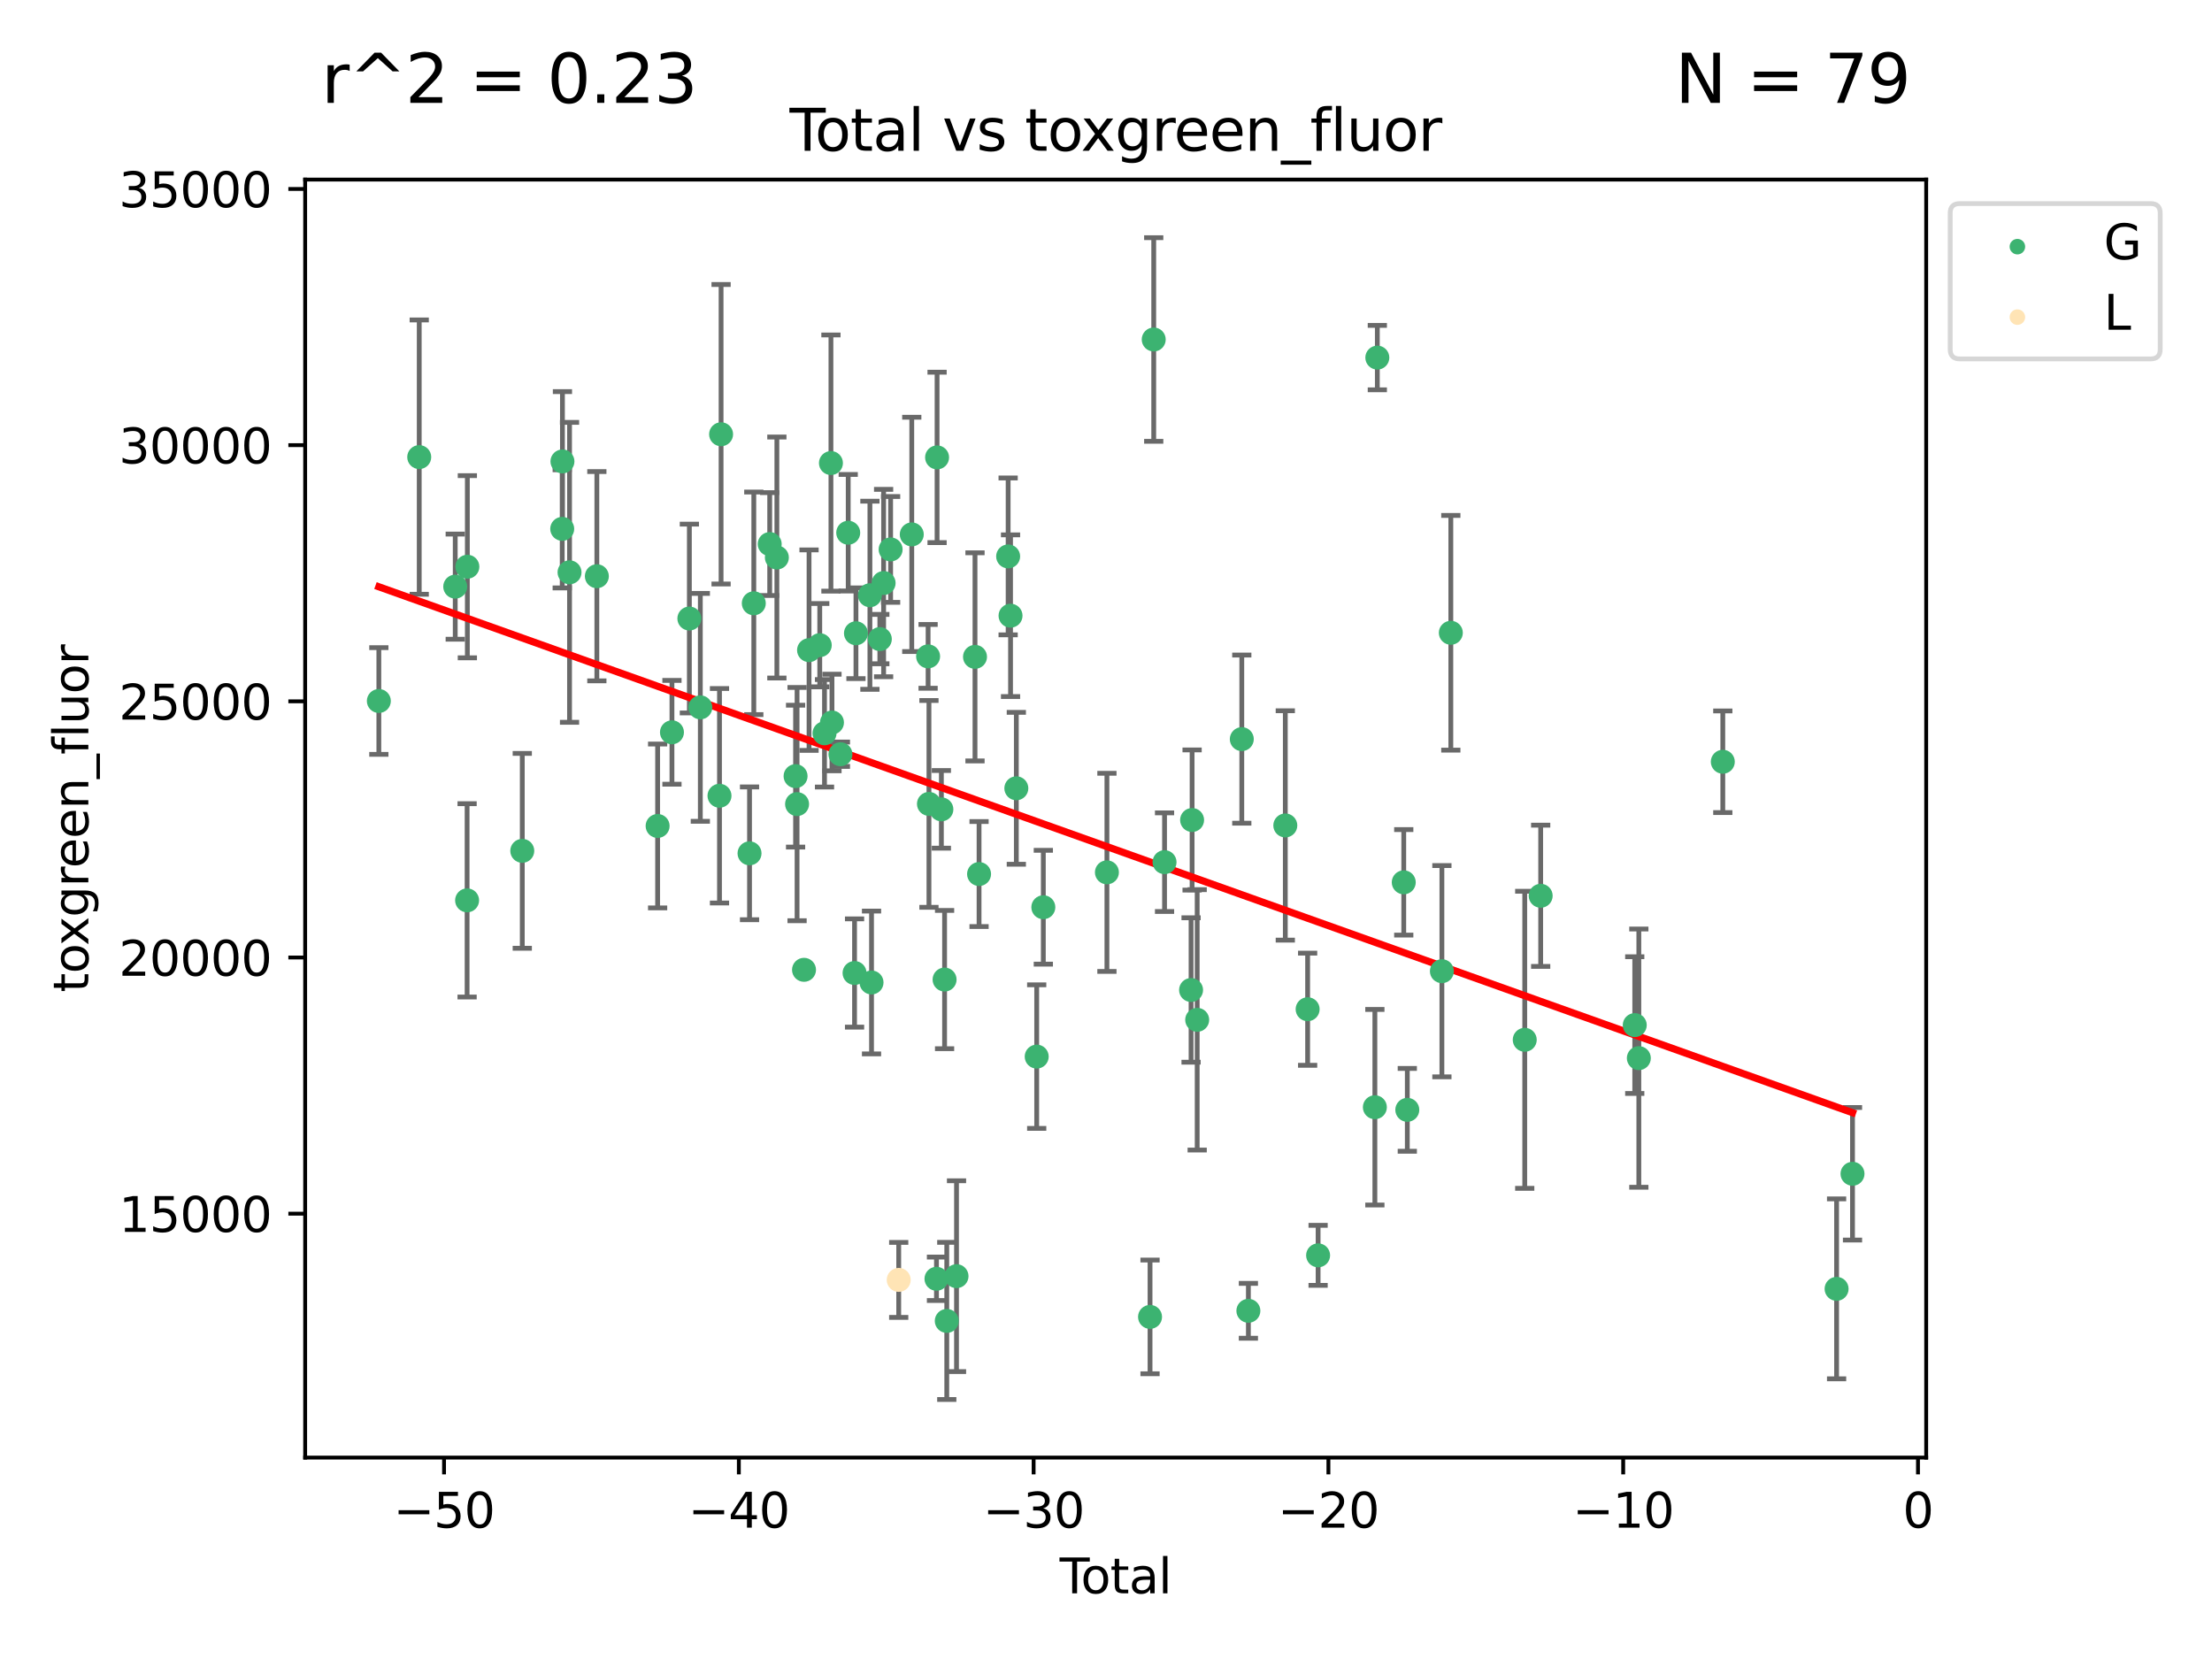 <?xml version="1.0" encoding="utf-8" standalone="no"?>
<!DOCTYPE svg PUBLIC "-//W3C//DTD SVG 1.1//EN"
  "http://www.w3.org/Graphics/SVG/1.1/DTD/svg11.dtd">
<svg xmlns:xlink="http://www.w3.org/1999/xlink" width="460.8pt" height="345.6pt" viewBox="0 0 460.8 345.6" xmlns="http://www.w3.org/2000/svg" version="1.1">
 <defs>
  <style type="text/css">*{stroke-linejoin: round; stroke-linecap: butt}</style>
 </defs>
 <g id="figure_1">
  <g id="patch_1">
   <path d="M 0 345.6 
L 460.8 345.6 
L 460.8 0 
L 0 0 
z
" style="fill: #ffffff"/>
  </g>
  <g id="axes_1">
   <g id="patch_2">
    <path d="M 63.571 303.64 
L 401.26 303.64 
L 401.26 37.411 
L 63.571 37.411 
z
" style="fill: #ffffff"/>
   </g>
   <g id="PathCollection_1">
    <defs>
     <path id="m25d4141e55" d="M 0 1.118 
C 0.297 1.118 0.581 1 0.791 0.791 
C 1 0.581 1.118 0.297 1.118 0 
C 1.118 -0.297 1 -0.581 0.791 -0.791 
C 0.581 -1 0.297 -1.118 0 -1.118 
C -0.297 -1.118 -0.581 -1 -0.791 -0.791 
C -1 -0.581 -1.118 -0.297 -1.118 0 
C -1.118 0.297 -1 0.581 -0.791 0.791 
C -0.581 1 -0.297 1.118 0 1.118 
z
" style="stroke: #3cb371"/>
    </defs>
    <g clip-path="url(#pfc57cb6e5a)">
     <use xlink:href="#m25d4141e55" x="78.921" y="146.029" style="fill: #3cb371; stroke: #3cb371"/>
     <use xlink:href="#m25d4141e55" x="87.333" y="95.221" style="fill: #3cb371; stroke: #3cb371"/>
     <use xlink:href="#m25d4141e55" x="94.833" y="122.205" style="fill: #3cb371; stroke: #3cb371"/>
     <use xlink:href="#m25d4141e55" x="97.306" y="187.561" style="fill: #3cb371; stroke: #3cb371"/>
     <use xlink:href="#m25d4141e55" x="97.36" y="118.06" style="fill: #3cb371; stroke: #3cb371"/>
     <use xlink:href="#m25d4141e55" x="108.799" y="177.246" style="fill: #3cb371; stroke: #3cb371"/>
     <use xlink:href="#m25d4141e55" x="117.12" y="110.173" style="fill: #3cb371; stroke: #3cb371"/>
     <use xlink:href="#m25d4141e55" x="117.168" y="96.122" style="fill: #3cb371; stroke: #3cb371"/>
     <use xlink:href="#m25d4141e55" x="118.645" y="119.225" style="fill: #3cb371; stroke: #3cb371"/>
     <use xlink:href="#m25d4141e55" x="124.335" y="120.039" style="fill: #3cb371; stroke: #3cb371"/>
     <use xlink:href="#m25d4141e55" x="136.994" y="172.063" style="fill: #3cb371; stroke: #3cb371"/>
     <use xlink:href="#m25d4141e55" x="139.981" y="152.551" style="fill: #3cb371; stroke: #3cb371"/>
     <use xlink:href="#m25d4141e55" x="143.608" y="128.851" style="fill: #3cb371; stroke: #3cb371"/>
     <use xlink:href="#m25d4141e55" x="145.892" y="147.356" style="fill: #3cb371; stroke: #3cb371"/>
     <use xlink:href="#m25d4141e55" x="149.884" y="165.771" style="fill: #3cb371; stroke: #3cb371"/>
     <use xlink:href="#m25d4141e55" x="150.216" y="90.464" style="fill: #3cb371; stroke: #3cb371"/>
     <use xlink:href="#m25d4141e55" x="156.141" y="177.765" style="fill: #3cb371; stroke: #3cb371"/>
     <use xlink:href="#m25d4141e55" x="157.03" y="125.679" style="fill: #3cb371; stroke: #3cb371"/>
     <use xlink:href="#m25d4141e55" x="160.344" y="113.337" style="fill: #3cb371; stroke: #3cb371"/>
     <use xlink:href="#m25d4141e55" x="161.836" y="116.143" style="fill: #3cb371; stroke: #3cb371"/>
     <use xlink:href="#m25d4141e55" x="165.734" y="161.683" style="fill: #3cb371; stroke: #3cb371"/>
     <use xlink:href="#m25d4141e55" x="166.045" y="167.509" style="fill: #3cb371; stroke: #3cb371"/>
     <use xlink:href="#m25d4141e55" x="167.492" y="202.031" style="fill: #3cb371; stroke: #3cb371"/>
     <use xlink:href="#m25d4141e55" x="168.539" y="135.439" style="fill: #3cb371; stroke: #3cb371"/>
     <use xlink:href="#m25d4141e55" x="170.77" y="134.403" style="fill: #3cb371; stroke: #3cb371"/>
     <use xlink:href="#m25d4141e55" x="171.762" y="152.759" style="fill: #3cb371; stroke: #3cb371"/>
     <use xlink:href="#m25d4141e55" x="173.099" y="96.462" style="fill: #3cb371; stroke: #3cb371"/>
     <use xlink:href="#m25d4141e55" x="173.315" y="150.513" style="fill: #3cb371; stroke: #3cb371"/>
     <use xlink:href="#m25d4141e55" x="175.076" y="157.12" style="fill: #3cb371; stroke: #3cb371"/>
     <use xlink:href="#m25d4141e55" x="176.699" y="110.976" style="fill: #3cb371; stroke: #3cb371"/>
     <use xlink:href="#m25d4141e55" x="178.02" y="202.696" style="fill: #3cb371; stroke: #3cb371"/>
     <use xlink:href="#m25d4141e55" x="178.313" y="131.919" style="fill: #3cb371; stroke: #3cb371"/>
     <use xlink:href="#m25d4141e55" x="181.219" y="124.003" style="fill: #3cb371; stroke: #3cb371"/>
     <use xlink:href="#m25d4141e55" x="181.555" y="204.667" style="fill: #3cb371; stroke: #3cb371"/>
     <use xlink:href="#m25d4141e55" x="183.285" y="133.135" style="fill: #3cb371; stroke: #3cb371"/>
     <use xlink:href="#m25d4141e55" x="184.073" y="121.458" style="fill: #3cb371; stroke: #3cb371"/>
     <use xlink:href="#m25d4141e55" x="185.532" y="114.455" style="fill: #3cb371; stroke: #3cb371"/>
     <use xlink:href="#m25d4141e55" x="189.939" y="111.326" style="fill: #3cb371; stroke: #3cb371"/>
     <use xlink:href="#m25d4141e55" x="193.341" y="136.733" style="fill: #3cb371; stroke: #3cb371"/>
     <use xlink:href="#m25d4141e55" x="193.518" y="167.467" style="fill: #3cb371; stroke: #3cb371"/>
     <use xlink:href="#m25d4141e55" x="195.085" y="266.394" style="fill: #3cb371; stroke: #3cb371"/>
     <use xlink:href="#m25d4141e55" x="195.211" y="95.286" style="fill: #3cb371; stroke: #3cb371"/>
     <use xlink:href="#m25d4141e55" x="196.106" y="168.602" style="fill: #3cb371; stroke: #3cb371"/>
     <use xlink:href="#m25d4141e55" x="196.774" y="204.06" style="fill: #3cb371; stroke: #3cb371"/>
     <use xlink:href="#m25d4141e55" x="197.23" y="275.172" style="fill: #3cb371; stroke: #3cb371"/>
     <use xlink:href="#m25d4141e55" x="199.261" y="265.85" style="fill: #3cb371; stroke: #3cb371"/>
     <use xlink:href="#m25d4141e55" x="203.112" y="136.835" style="fill: #3cb371; stroke: #3cb371"/>
     <use xlink:href="#m25d4141e55" x="203.957" y="182.076" style="fill: #3cb371; stroke: #3cb371"/>
     <use xlink:href="#m25d4141e55" x="210.014" y="115.908" style="fill: #3cb371; stroke: #3cb371"/>
     <use xlink:href="#m25d4141e55" x="210.514" y="128.26" style="fill: #3cb371; stroke: #3cb371"/>
     <use xlink:href="#m25d4141e55" x="211.721" y="164.215" style="fill: #3cb371; stroke: #3cb371"/>
     <use xlink:href="#m25d4141e55" x="215.964" y="220.11" style="fill: #3cb371; stroke: #3cb371"/>
     <use xlink:href="#m25d4141e55" x="217.345" y="188.993" style="fill: #3cb371; stroke: #3cb371"/>
     <use xlink:href="#m25d4141e55" x="230.591" y="181.726" style="fill: #3cb371; stroke: #3cb371"/>
     <use xlink:href="#m25d4141e55" x="239.574" y="274.335" style="fill: #3cb371; stroke: #3cb371"/>
     <use xlink:href="#m25d4141e55" x="240.342" y="70.721" style="fill: #3cb371; stroke: #3cb371"/>
     <use xlink:href="#m25d4141e55" x="242.595" y="179.603" style="fill: #3cb371; stroke: #3cb371"/>
     <use xlink:href="#m25d4141e55" x="248.122" y="206.235" style="fill: #3cb371; stroke: #3cb371"/>
     <use xlink:href="#m25d4141e55" x="248.335" y="170.823" style="fill: #3cb371; stroke: #3cb371"/>
     <use xlink:href="#m25d4141e55" x="249.397" y="212.449" style="fill: #3cb371; stroke: #3cb371"/>
     <use xlink:href="#m25d4141e55" x="258.689" y="153.972" style="fill: #3cb371; stroke: #3cb371"/>
     <use xlink:href="#m25d4141e55" x="260.061" y="273.065" style="fill: #3cb371; stroke: #3cb371"/>
     <use xlink:href="#m25d4141e55" x="267.753" y="171.956" style="fill: #3cb371; stroke: #3cb371"/>
     <use xlink:href="#m25d4141e55" x="272.404" y="210.239" style="fill: #3cb371; stroke: #3cb371"/>
     <use xlink:href="#m25d4141e55" x="274.586" y="261.512" style="fill: #3cb371; stroke: #3cb371"/>
     <use xlink:href="#m25d4141e55" x="286.41" y="230.656" style="fill: #3cb371; stroke: #3cb371"/>
     <use xlink:href="#m25d4141e55" x="286.923" y="74.498" style="fill: #3cb371; stroke: #3cb371"/>
     <use xlink:href="#m25d4141e55" x="292.428" y="183.805" style="fill: #3cb371; stroke: #3cb371"/>
     <use xlink:href="#m25d4141e55" x="293.167" y="231.199" style="fill: #3cb371; stroke: #3cb371"/>
     <use xlink:href="#m25d4141e55" x="300.374" y="202.318" style="fill: #3cb371; stroke: #3cb371"/>
     <use xlink:href="#m25d4141e55" x="302.234" y="131.821" style="fill: #3cb371; stroke: #3cb371"/>
     <use xlink:href="#m25d4141e55" x="317.631" y="216.609" style="fill: #3cb371; stroke: #3cb371"/>
     <use xlink:href="#m25d4141e55" x="320.952" y="186.608" style="fill: #3cb371; stroke: #3cb371"/>
     <use xlink:href="#m25d4141e55" x="340.549" y="213.548" style="fill: #3cb371; stroke: #3cb371"/>
     <use xlink:href="#m25d4141e55" x="341.4" y="220.428" style="fill: #3cb371; stroke: #3cb371"/>
     <use xlink:href="#m25d4141e55" x="358.892" y="158.687" style="fill: #3cb371; stroke: #3cb371"/>
     <use xlink:href="#m25d4141e55" x="382.596" y="268.492" style="fill: #3cb371; stroke: #3cb371"/>
     <use xlink:href="#m25d4141e55" x="385.911" y="244.52" style="fill: #3cb371; stroke: #3cb371"/>
    </g>
   </g>
   <g id="PathCollection_2">
    <defs>
     <path id="me08e8e3e57" d="M 0 1.118 
C 0.297 1.118 0.581 1 0.791 0.791 
C 1 0.581 1.118 0.297 1.118 0 
C 1.118 -0.297 1 -0.581 0.791 -0.791 
C 0.581 -1 0.297 -1.118 0 -1.118 
C -0.297 -1.118 -0.581 -1 -0.791 -0.791 
C -1 -0.581 -1.118 -0.297 -1.118 0 
C -1.118 0.297 -1 0.581 -0.791 0.791 
C -0.581 1 -0.297 1.118 0 1.118 
z
" style="stroke: #ffe4b5"/>
    </defs>
    <g clip-path="url(#pfc57cb6e5a)">
     <use xlink:href="#me08e8e3e57" x="187.219" y="266.626" style="fill: #ffe4b5; stroke: #ffe4b5"/>
    </g>
   </g>
   <g id="matplotlib.axis_1">
    <g id="xtick_1">
     <g id="line2d_1">
      <defs>
       <path id="m208e6d866e" d="M 0 0 
L 0 3.5 
" style="stroke: #000000; stroke-width: 0.8"/>
      </defs>
      <g>
       <use xlink:href="#m208e6d866e" x="92.502" y="303.64" style="stroke: #000000; stroke-width: 0.8"/>
      </g>
     </g>
     <g id="text_1">
      <!-- −50 -->
      <g transform="translate(81.949 318.238)scale(0.1 -0.1)">
       <defs>
        <path id="DejaVuSans-2212" d="M 678 2272 
L 4684 2272 
L 4684 1741 
L 678 1741 
L 678 2272 
z
" transform="scale(0.016)"/>
        <path id="DejaVuSans-35" d="M 691 4666 
L 3169 4666 
L 3169 4134 
L 1269 4134 
L 1269 2991 
Q 1406 3038 1543 3061 
Q 1681 3084 1819 3084 
Q 2600 3084 3056 2656 
Q 3513 2228 3513 1497 
Q 3513 744 3044 326 
Q 2575 -91 1722 -91 
Q 1428 -91 1123 -41 
Q 819 9 494 109 
L 494 744 
Q 775 591 1075 516 
Q 1375 441 1709 441 
Q 2250 441 2565 725 
Q 2881 1009 2881 1497 
Q 2881 1984 2565 2268 
Q 2250 2553 1709 2553 
Q 1456 2553 1204 2497 
Q 953 2441 691 2322 
L 691 4666 
z
" transform="scale(0.016)"/>
        <path id="DejaVuSans-30" d="M 2034 4250 
Q 1547 4250 1301 3770 
Q 1056 3291 1056 2328 
Q 1056 1369 1301 889 
Q 1547 409 2034 409 
Q 2525 409 2770 889 
Q 3016 1369 3016 2328 
Q 3016 3291 2770 3770 
Q 2525 4250 2034 4250 
z
M 2034 4750 
Q 2819 4750 3233 4129 
Q 3647 3509 3647 2328 
Q 3647 1150 3233 529 
Q 2819 -91 2034 -91 
Q 1250 -91 836 529 
Q 422 1150 422 2328 
Q 422 3509 836 4129 
Q 1250 4750 2034 4750 
z
" transform="scale(0.016)"/>
       </defs>
       <use xlink:href="#DejaVuSans-2212"/>
       <use xlink:href="#DejaVuSans-35" x="83.789"/>
       <use xlink:href="#DejaVuSans-30" x="147.412"/>
      </g>
     </g>
    </g>
    <g id="xtick_2">
     <g id="line2d_2">
      <g>
       <use xlink:href="#m208e6d866e" x="153.912" y="303.64" style="stroke: #000000; stroke-width: 0.8"/>
      </g>
     </g>
     <g id="text_2">
      <!-- −40 -->
      <g transform="translate(143.359 318.238)scale(0.1 -0.1)">
       <defs>
        <path id="DejaVuSans-34" d="M 2419 4116 
L 825 1625 
L 2419 1625 
L 2419 4116 
z
M 2253 4666 
L 3047 4666 
L 3047 1625 
L 3713 1625 
L 3713 1100 
L 3047 1100 
L 3047 0 
L 2419 0 
L 2419 1100 
L 313 1100 
L 313 1709 
L 2253 4666 
z
" transform="scale(0.016)"/>
       </defs>
       <use xlink:href="#DejaVuSans-2212"/>
       <use xlink:href="#DejaVuSans-34" x="83.789"/>
       <use xlink:href="#DejaVuSans-30" x="147.412"/>
      </g>
     </g>
    </g>
    <g id="xtick_3">
     <g id="line2d_3">
      <g>
       <use xlink:href="#m208e6d866e" x="215.322" y="303.64" style="stroke: #000000; stroke-width: 0.8"/>
      </g>
     </g>
     <g id="text_3">
      <!-- −30 -->
      <g transform="translate(204.77 318.238)scale(0.1 -0.1)">
       <defs>
        <path id="DejaVuSans-33" d="M 2597 2516 
Q 3050 2419 3304 2112 
Q 3559 1806 3559 1356 
Q 3559 666 3084 287 
Q 2609 -91 1734 -91 
Q 1441 -91 1130 -33 
Q 819 25 488 141 
L 488 750 
Q 750 597 1062 519 
Q 1375 441 1716 441 
Q 2309 441 2620 675 
Q 2931 909 2931 1356 
Q 2931 1769 2642 2001 
Q 2353 2234 1838 2234 
L 1294 2234 
L 1294 2753 
L 1863 2753 
Q 2328 2753 2575 2939 
Q 2822 3125 2822 3475 
Q 2822 3834 2567 4026 
Q 2313 4219 1838 4219 
Q 1578 4219 1281 4162 
Q 984 4106 628 3988 
L 628 4550 
Q 988 4650 1302 4700 
Q 1616 4750 1894 4750 
Q 2613 4750 3031 4423 
Q 3450 4097 3450 3541 
Q 3450 3153 3228 2886 
Q 3006 2619 2597 2516 
z
" transform="scale(0.016)"/>
       </defs>
       <use xlink:href="#DejaVuSans-2212"/>
       <use xlink:href="#DejaVuSans-33" x="83.789"/>
       <use xlink:href="#DejaVuSans-30" x="147.412"/>
      </g>
     </g>
    </g>
    <g id="xtick_4">
     <g id="line2d_4">
      <g>
       <use xlink:href="#m208e6d866e" x="276.732" y="303.64" style="stroke: #000000; stroke-width: 0.8"/>
      </g>
     </g>
     <g id="text_4">
      <!-- −20 -->
      <g transform="translate(266.18 318.238)scale(0.1 -0.1)">
       <defs>
        <path id="DejaVuSans-32" d="M 1228 531 
L 3431 531 
L 3431 0 
L 469 0 
L 469 531 
Q 828 903 1448 1529 
Q 2069 2156 2228 2338 
Q 2531 2678 2651 2914 
Q 2772 3150 2772 3378 
Q 2772 3750 2511 3984 
Q 2250 4219 1831 4219 
Q 1534 4219 1204 4116 
Q 875 4013 500 3803 
L 500 4441 
Q 881 4594 1212 4672 
Q 1544 4750 1819 4750 
Q 2544 4750 2975 4387 
Q 3406 4025 3406 3419 
Q 3406 3131 3298 2873 
Q 3191 2616 2906 2266 
Q 2828 2175 2409 1742 
Q 1991 1309 1228 531 
z
" transform="scale(0.016)"/>
       </defs>
       <use xlink:href="#DejaVuSans-2212"/>
       <use xlink:href="#DejaVuSans-32" x="83.789"/>
       <use xlink:href="#DejaVuSans-30" x="147.412"/>
      </g>
     </g>
    </g>
    <g id="xtick_5">
     <g id="line2d_5">
      <g>
       <use xlink:href="#m208e6d866e" x="338.142" y="303.64" style="stroke: #000000; stroke-width: 0.8"/>
      </g>
     </g>
     <g id="text_5">
      <!-- −10 -->
      <g transform="translate(327.59 318.238)scale(0.1 -0.1)">
       <defs>
        <path id="DejaVuSans-31" d="M 794 531 
L 1825 531 
L 1825 4091 
L 703 3866 
L 703 4441 
L 1819 4666 
L 2450 4666 
L 2450 531 
L 3481 531 
L 3481 0 
L 794 0 
L 794 531 
z
" transform="scale(0.016)"/>
       </defs>
       <use xlink:href="#DejaVuSans-2212"/>
       <use xlink:href="#DejaVuSans-31" x="83.789"/>
       <use xlink:href="#DejaVuSans-30" x="147.412"/>
      </g>
     </g>
    </g>
    <g id="xtick_6">
     <g id="line2d_6">
      <g>
       <use xlink:href="#m208e6d866e" x="399.552" y="303.64" style="stroke: #000000; stroke-width: 0.8"/>
      </g>
     </g>
     <g id="text_6">
      <!-- 0 -->
      <g transform="translate(396.371 318.238)scale(0.1 -0.1)">
       <use xlink:href="#DejaVuSans-30"/>
      </g>
     </g>
    </g>
    <g id="text_7">
     <!-- Total -->
     <g transform="translate(220.739 331.917)scale(0.1 -0.1)">
      <defs>
       <path id="DejaVuSans-54" d="M -19 4666 
L 3928 4666 
L 3928 4134 
L 2272 4134 
L 2272 0 
L 1638 0 
L 1638 4134 
L -19 4134 
L -19 4666 
z
" transform="scale(0.016)"/>
       <path id="DejaVuSans-6f" d="M 1959 3097 
Q 1497 3097 1228 2736 
Q 959 2375 959 1747 
Q 959 1119 1226 758 
Q 1494 397 1959 397 
Q 2419 397 2687 759 
Q 2956 1122 2956 1747 
Q 2956 2369 2687 2733 
Q 2419 3097 1959 3097 
z
M 1959 3584 
Q 2709 3584 3137 3096 
Q 3566 2609 3566 1747 
Q 3566 888 3137 398 
Q 2709 -91 1959 -91 
Q 1206 -91 779 398 
Q 353 888 353 1747 
Q 353 2609 779 3096 
Q 1206 3584 1959 3584 
z
" transform="scale(0.016)"/>
       <path id="DejaVuSans-74" d="M 1172 4494 
L 1172 3500 
L 2356 3500 
L 2356 3053 
L 1172 3053 
L 1172 1153 
Q 1172 725 1289 603 
Q 1406 481 1766 481 
L 2356 481 
L 2356 0 
L 1766 0 
Q 1100 0 847 248 
Q 594 497 594 1153 
L 594 3053 
L 172 3053 
L 172 3500 
L 594 3500 
L 594 4494 
L 1172 4494 
z
" transform="scale(0.016)"/>
       <path id="DejaVuSans-61" d="M 2194 1759 
Q 1497 1759 1228 1600 
Q 959 1441 959 1056 
Q 959 750 1161 570 
Q 1363 391 1709 391 
Q 2188 391 2477 730 
Q 2766 1069 2766 1631 
L 2766 1759 
L 2194 1759 
z
M 3341 1997 
L 3341 0 
L 2766 0 
L 2766 531 
Q 2569 213 2275 61 
Q 1981 -91 1556 -91 
Q 1019 -91 701 211 
Q 384 513 384 1019 
Q 384 1609 779 1909 
Q 1175 2209 1959 2209 
L 2766 2209 
L 2766 2266 
Q 2766 2663 2505 2880 
Q 2244 3097 1772 3097 
Q 1472 3097 1187 3025 
Q 903 2953 641 2809 
L 641 3341 
Q 956 3463 1253 3523 
Q 1550 3584 1831 3584 
Q 2591 3584 2966 3190 
Q 3341 2797 3341 1997 
z
" transform="scale(0.016)"/>
       <path id="DejaVuSans-6c" d="M 603 4863 
L 1178 4863 
L 1178 0 
L 603 0 
L 603 4863 
z
" transform="scale(0.016)"/>
      </defs>
      <use xlink:href="#DejaVuSans-54"/>
      <use xlink:href="#DejaVuSans-6f" x="44.084"/>
      <use xlink:href="#DejaVuSans-74" x="105.266"/>
      <use xlink:href="#DejaVuSans-61" x="144.475"/>
      <use xlink:href="#DejaVuSans-6c" x="205.754"/>
     </g>
    </g>
   </g>
   <g id="matplotlib.axis_2">
    <g id="ytick_1">
     <g id="line2d_7">
      <defs>
       <path id="m2629cf41f4" d="M 0 0 
L -3.5 0 
" style="stroke: #000000; stroke-width: 0.8"/>
      </defs>
      <g>
       <use xlink:href="#m2629cf41f4" x="63.571" y="252.829" style="stroke: #000000; stroke-width: 0.8"/>
      </g>
     </g>
     <g id="text_8">
      <!-- 15000 -->
      <g transform="translate(24.759 256.628)scale(0.1 -0.1)">
       <use xlink:href="#DejaVuSans-31"/>
       <use xlink:href="#DejaVuSans-35" x="63.623"/>
       <use xlink:href="#DejaVuSans-30" x="127.246"/>
       <use xlink:href="#DejaVuSans-30" x="190.869"/>
       <use xlink:href="#DejaVuSans-30" x="254.492"/>
      </g>
     </g>
    </g>
    <g id="ytick_2">
     <g id="line2d_8">
      <g>
       <use xlink:href="#m2629cf41f4" x="63.571" y="199.464" style="stroke: #000000; stroke-width: 0.8"/>
      </g>
     </g>
     <g id="text_9">
      <!-- 20000 -->
      <g transform="translate(24.759 203.263)scale(0.1 -0.1)">
       <use xlink:href="#DejaVuSans-32"/>
       <use xlink:href="#DejaVuSans-30" x="63.623"/>
       <use xlink:href="#DejaVuSans-30" x="127.246"/>
       <use xlink:href="#DejaVuSans-30" x="190.869"/>
       <use xlink:href="#DejaVuSans-30" x="254.492"/>
      </g>
     </g>
    </g>
    <g id="ytick_3">
     <g id="line2d_9">
      <g>
       <use xlink:href="#m2629cf41f4" x="63.571" y="146.098" style="stroke: #000000; stroke-width: 0.8"/>
      </g>
     </g>
     <g id="text_10">
      <!-- 25000 -->
      <g transform="translate(24.759 149.897)scale(0.1 -0.1)">
       <use xlink:href="#DejaVuSans-32"/>
       <use xlink:href="#DejaVuSans-35" x="63.623"/>
       <use xlink:href="#DejaVuSans-30" x="127.246"/>
       <use xlink:href="#DejaVuSans-30" x="190.869"/>
       <use xlink:href="#DejaVuSans-30" x="254.492"/>
      </g>
     </g>
    </g>
    <g id="ytick_4">
     <g id="line2d_10">
      <g>
       <use xlink:href="#m2629cf41f4" x="63.571" y="92.733" style="stroke: #000000; stroke-width: 0.8"/>
      </g>
     </g>
     <g id="text_11">
      <!-- 30000 -->
      <g transform="translate(24.759 96.532)scale(0.1 -0.1)">
       <use xlink:href="#DejaVuSans-33"/>
       <use xlink:href="#DejaVuSans-30" x="63.623"/>
       <use xlink:href="#DejaVuSans-30" x="127.246"/>
       <use xlink:href="#DejaVuSans-30" x="190.869"/>
       <use xlink:href="#DejaVuSans-30" x="254.492"/>
      </g>
     </g>
    </g>
    <g id="ytick_5">
     <g id="line2d_11">
      <g>
       <use xlink:href="#m2629cf41f4" x="63.571" y="39.367" style="stroke: #000000; stroke-width: 0.8"/>
      </g>
     </g>
     <g id="text_12">
      <!-- 35000 -->
      <g transform="translate(24.759 43.166)scale(0.1 -0.1)">
       <use xlink:href="#DejaVuSans-33"/>
       <use xlink:href="#DejaVuSans-35" x="63.623"/>
       <use xlink:href="#DejaVuSans-30" x="127.246"/>
       <use xlink:href="#DejaVuSans-30" x="190.869"/>
       <use xlink:href="#DejaVuSans-30" x="254.492"/>
      </g>
     </g>
    </g>
    <g id="text_13">
     <!-- toxgreen_fluor -->
     <g transform="translate(18.401 206.72)rotate(-90)scale(0.1 -0.1)">
      <defs>
       <path id="DejaVuSans-78" d="M 3513 3500 
L 2247 1797 
L 3578 0 
L 2900 0 
L 1881 1375 
L 863 0 
L 184 0 
L 1544 1831 
L 300 3500 
L 978 3500 
L 1906 2253 
L 2834 3500 
L 3513 3500 
z
" transform="scale(0.016)"/>
       <path id="DejaVuSans-67" d="M 2906 1791 
Q 2906 2416 2648 2759 
Q 2391 3103 1925 3103 
Q 1463 3103 1205 2759 
Q 947 2416 947 1791 
Q 947 1169 1205 825 
Q 1463 481 1925 481 
Q 2391 481 2648 825 
Q 2906 1169 2906 1791 
z
M 3481 434 
Q 3481 -459 3084 -895 
Q 2688 -1331 1869 -1331 
Q 1566 -1331 1297 -1286 
Q 1028 -1241 775 -1147 
L 775 -588 
Q 1028 -725 1275 -790 
Q 1522 -856 1778 -856 
Q 2344 -856 2625 -561 
Q 2906 -266 2906 331 
L 2906 616 
Q 2728 306 2450 153 
Q 2172 0 1784 0 
Q 1141 0 747 490 
Q 353 981 353 1791 
Q 353 2603 747 3093 
Q 1141 3584 1784 3584 
Q 2172 3584 2450 3431 
Q 2728 3278 2906 2969 
L 2906 3500 
L 3481 3500 
L 3481 434 
z
" transform="scale(0.016)"/>
       <path id="DejaVuSans-72" d="M 2631 2963 
Q 2534 3019 2420 3045 
Q 2306 3072 2169 3072 
Q 1681 3072 1420 2755 
Q 1159 2438 1159 1844 
L 1159 0 
L 581 0 
L 581 3500 
L 1159 3500 
L 1159 2956 
Q 1341 3275 1631 3429 
Q 1922 3584 2338 3584 
Q 2397 3584 2469 3576 
Q 2541 3569 2628 3553 
L 2631 2963 
z
" transform="scale(0.016)"/>
       <path id="DejaVuSans-65" d="M 3597 1894 
L 3597 1613 
L 953 1613 
Q 991 1019 1311 708 
Q 1631 397 2203 397 
Q 2534 397 2845 478 
Q 3156 559 3463 722 
L 3463 178 
Q 3153 47 2828 -22 
Q 2503 -91 2169 -91 
Q 1331 -91 842 396 
Q 353 884 353 1716 
Q 353 2575 817 3079 
Q 1281 3584 2069 3584 
Q 2775 3584 3186 3129 
Q 3597 2675 3597 1894 
z
M 3022 2063 
Q 3016 2534 2758 2815 
Q 2500 3097 2075 3097 
Q 1594 3097 1305 2825 
Q 1016 2553 972 2059 
L 3022 2063 
z
" transform="scale(0.016)"/>
       <path id="DejaVuSans-6e" d="M 3513 2113 
L 3513 0 
L 2938 0 
L 2938 2094 
Q 2938 2591 2744 2837 
Q 2550 3084 2163 3084 
Q 1697 3084 1428 2787 
Q 1159 2491 1159 1978 
L 1159 0 
L 581 0 
L 581 3500 
L 1159 3500 
L 1159 2956 
Q 1366 3272 1645 3428 
Q 1925 3584 2291 3584 
Q 2894 3584 3203 3211 
Q 3513 2838 3513 2113 
z
" transform="scale(0.016)"/>
       <path id="DejaVuSans-5f" d="M 3263 -1063 
L 3263 -1509 
L -63 -1509 
L -63 -1063 
L 3263 -1063 
z
" transform="scale(0.016)"/>
       <path id="DejaVuSans-66" d="M 2375 4863 
L 2375 4384 
L 1825 4384 
Q 1516 4384 1395 4259 
Q 1275 4134 1275 3809 
L 1275 3500 
L 2222 3500 
L 2222 3053 
L 1275 3053 
L 1275 0 
L 697 0 
L 697 3053 
L 147 3053 
L 147 3500 
L 697 3500 
L 697 3744 
Q 697 4328 969 4595 
Q 1241 4863 1831 4863 
L 2375 4863 
z
" transform="scale(0.016)"/>
       <path id="DejaVuSans-75" d="M 544 1381 
L 544 3500 
L 1119 3500 
L 1119 1403 
Q 1119 906 1312 657 
Q 1506 409 1894 409 
Q 2359 409 2629 706 
Q 2900 1003 2900 1516 
L 2900 3500 
L 3475 3500 
L 3475 0 
L 2900 0 
L 2900 538 
Q 2691 219 2414 64 
Q 2138 -91 1772 -91 
Q 1169 -91 856 284 
Q 544 659 544 1381 
z
M 1991 3584 
L 1991 3584 
z
" transform="scale(0.016)"/>
      </defs>
      <use xlink:href="#DejaVuSans-74"/>
      <use xlink:href="#DejaVuSans-6f" x="39.209"/>
      <use xlink:href="#DejaVuSans-78" x="97.266"/>
      <use xlink:href="#DejaVuSans-67" x="156.445"/>
      <use xlink:href="#DejaVuSans-72" x="219.922"/>
      <use xlink:href="#DejaVuSans-65" x="258.785"/>
      <use xlink:href="#DejaVuSans-65" x="320.309"/>
      <use xlink:href="#DejaVuSans-6e" x="381.832"/>
      <use xlink:href="#DejaVuSans-5f" x="445.211"/>
      <use xlink:href="#DejaVuSans-66" x="495.211"/>
      <use xlink:href="#DejaVuSans-6c" x="530.416"/>
      <use xlink:href="#DejaVuSans-75" x="558.199"/>
      <use xlink:href="#DejaVuSans-6f" x="621.578"/>
      <use xlink:href="#DejaVuSans-72" x="682.76"/>
     </g>
    </g>
   </g>
   <g id="LineCollection_1">
    <path d="M 78.921 157.145 
L 78.921 134.913 
" clip-path="url(#pfc57cb6e5a)" style="fill: none; stroke: #696969"/>
    <path d="M 87.333 123.793 
L 87.333 66.649 
" clip-path="url(#pfc57cb6e5a)" style="fill: none; stroke: #696969"/>
    <path d="M 94.833 133.157 
L 94.833 111.254 
" clip-path="url(#pfc57cb6e5a)" style="fill: none; stroke: #696969"/>
    <path d="M 97.306 207.699 
L 97.306 167.422 
" clip-path="url(#pfc57cb6e5a)" style="fill: none; stroke: #696969"/>
    <path d="M 97.36 137.034 
L 97.36 99.086 
" clip-path="url(#pfc57cb6e5a)" style="fill: none; stroke: #696969"/>
    <path d="M 108.799 197.543 
L 108.799 156.949 
" clip-path="url(#pfc57cb6e5a)" style="fill: none; stroke: #696969"/>
    <path d="M 117.12 122.476 
L 117.12 97.87 
" clip-path="url(#pfc57cb6e5a)" style="fill: none; stroke: #696969"/>
    <path d="M 117.168 110.663 
L 117.168 81.58 
" clip-path="url(#pfc57cb6e5a)" style="fill: none; stroke: #696969"/>
    <path d="M 118.645 150.465 
L 118.645 87.985 
" clip-path="url(#pfc57cb6e5a)" style="fill: none; stroke: #696969"/>
    <path d="M 124.335 141.838 
L 124.335 98.239 
" clip-path="url(#pfc57cb6e5a)" style="fill: none; stroke: #696969"/>
    <path d="M 136.994 189.128 
L 136.994 154.999 
" clip-path="url(#pfc57cb6e5a)" style="fill: none; stroke: #696969"/>
    <path d="M 139.981 163.359 
L 139.981 141.742 
" clip-path="url(#pfc57cb6e5a)" style="fill: none; stroke: #696969"/>
    <path d="M 143.608 148.52 
L 143.608 109.182 
" clip-path="url(#pfc57cb6e5a)" style="fill: none; stroke: #696969"/>
    <path d="M 145.892 171.096 
L 145.892 123.616 
" clip-path="url(#pfc57cb6e5a)" style="fill: none; stroke: #696969"/>
    <path d="M 149.884 188.108 
L 149.884 143.434 
" clip-path="url(#pfc57cb6e5a)" style="fill: none; stroke: #696969"/>
    <path d="M 150.216 121.661 
L 150.216 59.267 
" clip-path="url(#pfc57cb6e5a)" style="fill: none; stroke: #696969"/>
    <path d="M 156.141 191.594 
L 156.141 163.936 
" clip-path="url(#pfc57cb6e5a)" style="fill: none; stroke: #696969"/>
    <path d="M 157.03 148.861 
L 157.03 102.497 
" clip-path="url(#pfc57cb6e5a)" style="fill: none; stroke: #696969"/>
    <path d="M 160.344 124.055 
L 160.344 102.62 
" clip-path="url(#pfc57cb6e5a)" style="fill: none; stroke: #696969"/>
    <path d="M 161.836 141.244 
L 161.836 91.041 
" clip-path="url(#pfc57cb6e5a)" style="fill: none; stroke: #696969"/>
    <path d="M 165.734 176.458 
L 165.734 146.907 
" clip-path="url(#pfc57cb6e5a)" style="fill: none; stroke: #696969"/>
    <path d="M 166.045 191.803 
L 166.045 143.214 
" clip-path="url(#pfc57cb6e5a)" style="fill: none; stroke: #696969"/>
    <path d="M 167.492 202.829 
L 167.492 201.232 
" clip-path="url(#pfc57cb6e5a)" style="fill: none; stroke: #696969"/>
    <path d="M 168.539 156.322 
L 168.539 114.557 
" clip-path="url(#pfc57cb6e5a)" style="fill: none; stroke: #696969"/>
    <path d="M 170.77 143.083 
L 170.77 125.723 
" clip-path="url(#pfc57cb6e5a)" style="fill: none; stroke: #696969"/>
    <path d="M 171.762 163.955 
L 171.762 141.562 
" clip-path="url(#pfc57cb6e5a)" style="fill: none; stroke: #696969"/>
    <path d="M 173.099 123.148 
L 173.099 69.776 
" clip-path="url(#pfc57cb6e5a)" style="fill: none; stroke: #696969"/>
    <path d="M 173.315 160.573 
L 173.315 140.453 
" clip-path="url(#pfc57cb6e5a)" style="fill: none; stroke: #696969"/>
    <path d="M 175.076 159.657 
L 175.076 154.583 
" clip-path="url(#pfc57cb6e5a)" style="fill: none; stroke: #696969"/>
    <path d="M 176.699 123.112 
L 176.699 98.84 
" clip-path="url(#pfc57cb6e5a)" style="fill: none; stroke: #696969"/>
    <path d="M 178.02 213.972 
L 178.02 191.42 
" clip-path="url(#pfc57cb6e5a)" style="fill: none; stroke: #696969"/>
    <path d="M 178.313 141.367 
L 178.313 122.472 
" clip-path="url(#pfc57cb6e5a)" style="fill: none; stroke: #696969"/>
    <path d="M 181.219 143.599 
L 181.219 104.408 
" clip-path="url(#pfc57cb6e5a)" style="fill: none; stroke: #696969"/>
    <path d="M 181.555 219.541 
L 181.555 189.794 
" clip-path="url(#pfc57cb6e5a)" style="fill: none; stroke: #696969"/>
    <path d="M 183.285 138.276 
L 183.285 127.994 
" clip-path="url(#pfc57cb6e5a)" style="fill: none; stroke: #696969"/>
    <path d="M 184.073 140.976 
L 184.073 101.94 
" clip-path="url(#pfc57cb6e5a)" style="fill: none; stroke: #696969"/>
    <path d="M 185.532 125.479 
L 185.532 103.432 
" clip-path="url(#pfc57cb6e5a)" style="fill: none; stroke: #696969"/>
    <path d="M 189.939 135.731 
L 189.939 86.921 
" clip-path="url(#pfc57cb6e5a)" style="fill: none; stroke: #696969"/>
    <path d="M 193.341 143.378 
L 193.341 130.087 
" clip-path="url(#pfc57cb6e5a)" style="fill: none; stroke: #696969"/>
    <path d="M 193.518 189.005 
L 193.518 145.929 
" clip-path="url(#pfc57cb6e5a)" style="fill: none; stroke: #696969"/>
    <path d="M 195.085 270.917 
L 195.085 261.871 
" clip-path="url(#pfc57cb6e5a)" style="fill: none; stroke: #696969"/>
    <path d="M 195.211 113.036 
L 195.211 77.537 
" clip-path="url(#pfc57cb6e5a)" style="fill: none; stroke: #696969"/>
    <path d="M 196.106 176.69 
L 196.106 160.514 
" clip-path="url(#pfc57cb6e5a)" style="fill: none; stroke: #696969"/>
    <path d="M 196.774 218.462 
L 196.774 189.658 
" clip-path="url(#pfc57cb6e5a)" style="fill: none; stroke: #696969"/>
    <path d="M 197.23 291.539 
L 197.23 258.805 
" clip-path="url(#pfc57cb6e5a)" style="fill: none; stroke: #696969"/>
    <path d="M 199.261 285.723 
L 199.261 245.978 
" clip-path="url(#pfc57cb6e5a)" style="fill: none; stroke: #696969"/>
    <path d="M 203.112 158.516 
L 203.112 115.154 
" clip-path="url(#pfc57cb6e5a)" style="fill: none; stroke: #696969"/>
    <path d="M 203.957 193.014 
L 203.957 171.138 
" clip-path="url(#pfc57cb6e5a)" style="fill: none; stroke: #696969"/>
    <path d="M 210.014 132.248 
L 210.014 99.568 
" clip-path="url(#pfc57cb6e5a)" style="fill: none; stroke: #696969"/>
    <path d="M 210.514 145.102 
L 210.514 111.419 
" clip-path="url(#pfc57cb6e5a)" style="fill: none; stroke: #696969"/>
    <path d="M 211.721 180.035 
L 211.721 148.395 
" clip-path="url(#pfc57cb6e5a)" style="fill: none; stroke: #696969"/>
    <path d="M 215.964 235.067 
L 215.964 205.152 
" clip-path="url(#pfc57cb6e5a)" style="fill: none; stroke: #696969"/>
    <path d="M 217.345 200.849 
L 217.345 177.138 
" clip-path="url(#pfc57cb6e5a)" style="fill: none; stroke: #696969"/>
    <path d="M 230.591 202.364 
L 230.591 161.088 
" clip-path="url(#pfc57cb6e5a)" style="fill: none; stroke: #696969"/>
    <path d="M 239.574 286.182 
L 239.574 262.489 
" clip-path="url(#pfc57cb6e5a)" style="fill: none; stroke: #696969"/>
    <path d="M 240.342 91.93 
L 240.342 49.513 
" clip-path="url(#pfc57cb6e5a)" style="fill: none; stroke: #696969"/>
    <path d="M 242.595 189.876 
L 242.595 169.331 
" clip-path="url(#pfc57cb6e5a)" style="fill: none; stroke: #696969"/>
    <path d="M 248.122 221.279 
L 248.122 191.191 
" clip-path="url(#pfc57cb6e5a)" style="fill: none; stroke: #696969"/>
    <path d="M 248.335 185.424 
L 248.335 156.221 
" clip-path="url(#pfc57cb6e5a)" style="fill: none; stroke: #696969"/>
    <path d="M 249.397 239.569 
L 249.397 185.328 
" clip-path="url(#pfc57cb6e5a)" style="fill: none; stroke: #696969"/>
    <path d="M 258.689 171.485 
L 258.689 136.46 
" clip-path="url(#pfc57cb6e5a)" style="fill: none; stroke: #696969"/>
    <path d="M 260.061 278.778 
L 260.061 267.351 
" clip-path="url(#pfc57cb6e5a)" style="fill: none; stroke: #696969"/>
    <path d="M 267.753 195.848 
L 267.753 148.065 
" clip-path="url(#pfc57cb6e5a)" style="fill: none; stroke: #696969"/>
    <path d="M 272.404 221.922 
L 272.404 198.557 
" clip-path="url(#pfc57cb6e5a)" style="fill: none; stroke: #696969"/>
    <path d="M 274.586 267.765 
L 274.586 255.26 
" clip-path="url(#pfc57cb6e5a)" style="fill: none; stroke: #696969"/>
    <path d="M 286.41 251.025 
L 286.41 210.286 
" clip-path="url(#pfc57cb6e5a)" style="fill: none; stroke: #696969"/>
    <path d="M 286.923 81.207 
L 286.923 67.79 
" clip-path="url(#pfc57cb6e5a)" style="fill: none; stroke: #696969"/>
    <path d="M 292.428 194.792 
L 292.428 172.819 
" clip-path="url(#pfc57cb6e5a)" style="fill: none; stroke: #696969"/>
    <path d="M 293.167 239.823 
L 293.167 222.574 
" clip-path="url(#pfc57cb6e5a)" style="fill: none; stroke: #696969"/>
    <path d="M 300.374 224.32 
L 300.374 180.316 
" clip-path="url(#pfc57cb6e5a)" style="fill: none; stroke: #696969"/>
    <path d="M 302.234 156.268 
L 302.234 107.374 
" clip-path="url(#pfc57cb6e5a)" style="fill: none; stroke: #696969"/>
    <path d="M 317.631 247.555 
L 317.631 185.664 
" clip-path="url(#pfc57cb6e5a)" style="fill: none; stroke: #696969"/>
    <path d="M 320.952 201.319 
L 320.952 171.897 
" clip-path="url(#pfc57cb6e5a)" style="fill: none; stroke: #696969"/>
    <path d="M 340.549 227.792 
L 340.549 199.305 
" clip-path="url(#pfc57cb6e5a)" style="fill: none; stroke: #696969"/>
    <path d="M 341.4 247.327 
L 341.4 193.529 
" clip-path="url(#pfc57cb6e5a)" style="fill: none; stroke: #696969"/>
    <path d="M 358.892 169.271 
L 358.892 148.103 
" clip-path="url(#pfc57cb6e5a)" style="fill: none; stroke: #696969"/>
    <path d="M 382.596 287.234 
L 382.596 249.75 
" clip-path="url(#pfc57cb6e5a)" style="fill: none; stroke: #696969"/>
    <path d="M 385.911 258.328 
L 385.911 230.713 
" clip-path="url(#pfc57cb6e5a)" style="fill: none; stroke: #696969"/>
   </g>
   <g id="line2d_12">
    <defs>
     <path id="m0d7e1ce9d2" d="M 2 0 
L -2 -0 
" style="stroke: #696969"/>
    </defs>
    <g clip-path="url(#pfc57cb6e5a)">
     <use xlink:href="#m0d7e1ce9d2" x="78.921" y="157.145" style="fill: #696969; stroke: #696969"/>
     <use xlink:href="#m0d7e1ce9d2" x="87.333" y="123.793" style="fill: #696969; stroke: #696969"/>
     <use xlink:href="#m0d7e1ce9d2" x="94.833" y="133.157" style="fill: #696969; stroke: #696969"/>
     <use xlink:href="#m0d7e1ce9d2" x="97.306" y="207.699" style="fill: #696969; stroke: #696969"/>
     <use xlink:href="#m0d7e1ce9d2" x="97.36" y="137.034" style="fill: #696969; stroke: #696969"/>
     <use xlink:href="#m0d7e1ce9d2" x="108.799" y="197.543" style="fill: #696969; stroke: #696969"/>
     <use xlink:href="#m0d7e1ce9d2" x="117.12" y="122.476" style="fill: #696969; stroke: #696969"/>
     <use xlink:href="#m0d7e1ce9d2" x="117.168" y="110.663" style="fill: #696969; stroke: #696969"/>
     <use xlink:href="#m0d7e1ce9d2" x="118.645" y="150.465" style="fill: #696969; stroke: #696969"/>
     <use xlink:href="#m0d7e1ce9d2" x="124.335" y="141.838" style="fill: #696969; stroke: #696969"/>
     <use xlink:href="#m0d7e1ce9d2" x="136.994" y="189.128" style="fill: #696969; stroke: #696969"/>
     <use xlink:href="#m0d7e1ce9d2" x="139.981" y="163.359" style="fill: #696969; stroke: #696969"/>
     <use xlink:href="#m0d7e1ce9d2" x="143.608" y="148.52" style="fill: #696969; stroke: #696969"/>
     <use xlink:href="#m0d7e1ce9d2" x="145.892" y="171.096" style="fill: #696969; stroke: #696969"/>
     <use xlink:href="#m0d7e1ce9d2" x="149.884" y="188.108" style="fill: #696969; stroke: #696969"/>
     <use xlink:href="#m0d7e1ce9d2" x="150.216" y="121.661" style="fill: #696969; stroke: #696969"/>
     <use xlink:href="#m0d7e1ce9d2" x="156.141" y="191.594" style="fill: #696969; stroke: #696969"/>
     <use xlink:href="#m0d7e1ce9d2" x="157.03" y="148.861" style="fill: #696969; stroke: #696969"/>
     <use xlink:href="#m0d7e1ce9d2" x="160.344" y="124.055" style="fill: #696969; stroke: #696969"/>
     <use xlink:href="#m0d7e1ce9d2" x="161.836" y="141.244" style="fill: #696969; stroke: #696969"/>
     <use xlink:href="#m0d7e1ce9d2" x="165.734" y="176.458" style="fill: #696969; stroke: #696969"/>
     <use xlink:href="#m0d7e1ce9d2" x="166.045" y="191.803" style="fill: #696969; stroke: #696969"/>
     <use xlink:href="#m0d7e1ce9d2" x="167.492" y="202.829" style="fill: #696969; stroke: #696969"/>
     <use xlink:href="#m0d7e1ce9d2" x="168.539" y="156.322" style="fill: #696969; stroke: #696969"/>
     <use xlink:href="#m0d7e1ce9d2" x="170.77" y="143.083" style="fill: #696969; stroke: #696969"/>
     <use xlink:href="#m0d7e1ce9d2" x="171.762" y="163.955" style="fill: #696969; stroke: #696969"/>
     <use xlink:href="#m0d7e1ce9d2" x="173.099" y="123.148" style="fill: #696969; stroke: #696969"/>
     <use xlink:href="#m0d7e1ce9d2" x="173.315" y="160.573" style="fill: #696969; stroke: #696969"/>
     <use xlink:href="#m0d7e1ce9d2" x="175.076" y="159.657" style="fill: #696969; stroke: #696969"/>
     <use xlink:href="#m0d7e1ce9d2" x="176.699" y="123.112" style="fill: #696969; stroke: #696969"/>
     <use xlink:href="#m0d7e1ce9d2" x="178.02" y="213.972" style="fill: #696969; stroke: #696969"/>
     <use xlink:href="#m0d7e1ce9d2" x="178.313" y="141.367" style="fill: #696969; stroke: #696969"/>
     <use xlink:href="#m0d7e1ce9d2" x="181.219" y="143.599" style="fill: #696969; stroke: #696969"/>
     <use xlink:href="#m0d7e1ce9d2" x="181.555" y="219.541" style="fill: #696969; stroke: #696969"/>
     <use xlink:href="#m0d7e1ce9d2" x="183.285" y="138.276" style="fill: #696969; stroke: #696969"/>
     <use xlink:href="#m0d7e1ce9d2" x="184.073" y="140.976" style="fill: #696969; stroke: #696969"/>
     <use xlink:href="#m0d7e1ce9d2" x="185.532" y="125.479" style="fill: #696969; stroke: #696969"/>
     <use xlink:href="#m0d7e1ce9d2" x="189.939" y="135.731" style="fill: #696969; stroke: #696969"/>
     <use xlink:href="#m0d7e1ce9d2" x="193.341" y="143.378" style="fill: #696969; stroke: #696969"/>
     <use xlink:href="#m0d7e1ce9d2" x="193.518" y="189.005" style="fill: #696969; stroke: #696969"/>
     <use xlink:href="#m0d7e1ce9d2" x="195.085" y="270.917" style="fill: #696969; stroke: #696969"/>
     <use xlink:href="#m0d7e1ce9d2" x="195.211" y="113.036" style="fill: #696969; stroke: #696969"/>
     <use xlink:href="#m0d7e1ce9d2" x="196.106" y="176.69" style="fill: #696969; stroke: #696969"/>
     <use xlink:href="#m0d7e1ce9d2" x="196.774" y="218.462" style="fill: #696969; stroke: #696969"/>
     <use xlink:href="#m0d7e1ce9d2" x="197.23" y="291.539" style="fill: #696969; stroke: #696969"/>
     <use xlink:href="#m0d7e1ce9d2" x="199.261" y="285.723" style="fill: #696969; stroke: #696969"/>
     <use xlink:href="#m0d7e1ce9d2" x="203.112" y="158.516" style="fill: #696969; stroke: #696969"/>
     <use xlink:href="#m0d7e1ce9d2" x="203.957" y="193.014" style="fill: #696969; stroke: #696969"/>
     <use xlink:href="#m0d7e1ce9d2" x="210.014" y="132.248" style="fill: #696969; stroke: #696969"/>
     <use xlink:href="#m0d7e1ce9d2" x="210.514" y="145.102" style="fill: #696969; stroke: #696969"/>
     <use xlink:href="#m0d7e1ce9d2" x="211.721" y="180.035" style="fill: #696969; stroke: #696969"/>
     <use xlink:href="#m0d7e1ce9d2" x="215.964" y="235.067" style="fill: #696969; stroke: #696969"/>
     <use xlink:href="#m0d7e1ce9d2" x="217.345" y="200.849" style="fill: #696969; stroke: #696969"/>
     <use xlink:href="#m0d7e1ce9d2" x="230.591" y="202.364" style="fill: #696969; stroke: #696969"/>
     <use xlink:href="#m0d7e1ce9d2" x="239.574" y="286.182" style="fill: #696969; stroke: #696969"/>
     <use xlink:href="#m0d7e1ce9d2" x="240.342" y="91.93" style="fill: #696969; stroke: #696969"/>
     <use xlink:href="#m0d7e1ce9d2" x="242.595" y="189.876" style="fill: #696969; stroke: #696969"/>
     <use xlink:href="#m0d7e1ce9d2" x="248.122" y="221.279" style="fill: #696969; stroke: #696969"/>
     <use xlink:href="#m0d7e1ce9d2" x="248.335" y="185.424" style="fill: #696969; stroke: #696969"/>
     <use xlink:href="#m0d7e1ce9d2" x="249.397" y="239.569" style="fill: #696969; stroke: #696969"/>
     <use xlink:href="#m0d7e1ce9d2" x="258.689" y="171.485" style="fill: #696969; stroke: #696969"/>
     <use xlink:href="#m0d7e1ce9d2" x="260.061" y="278.778" style="fill: #696969; stroke: #696969"/>
     <use xlink:href="#m0d7e1ce9d2" x="267.753" y="195.848" style="fill: #696969; stroke: #696969"/>
     <use xlink:href="#m0d7e1ce9d2" x="272.404" y="221.922" style="fill: #696969; stroke: #696969"/>
     <use xlink:href="#m0d7e1ce9d2" x="274.586" y="267.765" style="fill: #696969; stroke: #696969"/>
     <use xlink:href="#m0d7e1ce9d2" x="286.41" y="251.025" style="fill: #696969; stroke: #696969"/>
     <use xlink:href="#m0d7e1ce9d2" x="286.923" y="81.207" style="fill: #696969; stroke: #696969"/>
     <use xlink:href="#m0d7e1ce9d2" x="292.428" y="194.792" style="fill: #696969; stroke: #696969"/>
     <use xlink:href="#m0d7e1ce9d2" x="293.167" y="239.823" style="fill: #696969; stroke: #696969"/>
     <use xlink:href="#m0d7e1ce9d2" x="300.374" y="224.32" style="fill: #696969; stroke: #696969"/>
     <use xlink:href="#m0d7e1ce9d2" x="302.234" y="156.268" style="fill: #696969; stroke: #696969"/>
     <use xlink:href="#m0d7e1ce9d2" x="317.631" y="247.555" style="fill: #696969; stroke: #696969"/>
     <use xlink:href="#m0d7e1ce9d2" x="320.952" y="201.319" style="fill: #696969; stroke: #696969"/>
     <use xlink:href="#m0d7e1ce9d2" x="340.549" y="227.792" style="fill: #696969; stroke: #696969"/>
     <use xlink:href="#m0d7e1ce9d2" x="341.4" y="247.327" style="fill: #696969; stroke: #696969"/>
     <use xlink:href="#m0d7e1ce9d2" x="358.892" y="169.271" style="fill: #696969; stroke: #696969"/>
     <use xlink:href="#m0d7e1ce9d2" x="382.596" y="287.234" style="fill: #696969; stroke: #696969"/>
     <use xlink:href="#m0d7e1ce9d2" x="385.911" y="258.328" style="fill: #696969; stroke: #696969"/>
    </g>
   </g>
   <g id="line2d_13">
    <g clip-path="url(#pfc57cb6e5a)">
     <use xlink:href="#m0d7e1ce9d2" x="78.921" y="134.913" style="fill: #696969; stroke: #696969"/>
     <use xlink:href="#m0d7e1ce9d2" x="87.333" y="66.649" style="fill: #696969; stroke: #696969"/>
     <use xlink:href="#m0d7e1ce9d2" x="94.833" y="111.254" style="fill: #696969; stroke: #696969"/>
     <use xlink:href="#m0d7e1ce9d2" x="97.306" y="167.422" style="fill: #696969; stroke: #696969"/>
     <use xlink:href="#m0d7e1ce9d2" x="97.36" y="99.086" style="fill: #696969; stroke: #696969"/>
     <use xlink:href="#m0d7e1ce9d2" x="108.799" y="156.949" style="fill: #696969; stroke: #696969"/>
     <use xlink:href="#m0d7e1ce9d2" x="117.12" y="97.87" style="fill: #696969; stroke: #696969"/>
     <use xlink:href="#m0d7e1ce9d2" x="117.168" y="81.58" style="fill: #696969; stroke: #696969"/>
     <use xlink:href="#m0d7e1ce9d2" x="118.645" y="87.985" style="fill: #696969; stroke: #696969"/>
     <use xlink:href="#m0d7e1ce9d2" x="124.335" y="98.239" style="fill: #696969; stroke: #696969"/>
     <use xlink:href="#m0d7e1ce9d2" x="136.994" y="154.999" style="fill: #696969; stroke: #696969"/>
     <use xlink:href="#m0d7e1ce9d2" x="139.981" y="141.742" style="fill: #696969; stroke: #696969"/>
     <use xlink:href="#m0d7e1ce9d2" x="143.608" y="109.182" style="fill: #696969; stroke: #696969"/>
     <use xlink:href="#m0d7e1ce9d2" x="145.892" y="123.616" style="fill: #696969; stroke: #696969"/>
     <use xlink:href="#m0d7e1ce9d2" x="149.884" y="143.434" style="fill: #696969; stroke: #696969"/>
     <use xlink:href="#m0d7e1ce9d2" x="150.216" y="59.267" style="fill: #696969; stroke: #696969"/>
     <use xlink:href="#m0d7e1ce9d2" x="156.141" y="163.936" style="fill: #696969; stroke: #696969"/>
     <use xlink:href="#m0d7e1ce9d2" x="157.03" y="102.497" style="fill: #696969; stroke: #696969"/>
     <use xlink:href="#m0d7e1ce9d2" x="160.344" y="102.62" style="fill: #696969; stroke: #696969"/>
     <use xlink:href="#m0d7e1ce9d2" x="161.836" y="91.041" style="fill: #696969; stroke: #696969"/>
     <use xlink:href="#m0d7e1ce9d2" x="165.734" y="146.907" style="fill: #696969; stroke: #696969"/>
     <use xlink:href="#m0d7e1ce9d2" x="166.045" y="143.214" style="fill: #696969; stroke: #696969"/>
     <use xlink:href="#m0d7e1ce9d2" x="167.492" y="201.232" style="fill: #696969; stroke: #696969"/>
     <use xlink:href="#m0d7e1ce9d2" x="168.539" y="114.557" style="fill: #696969; stroke: #696969"/>
     <use xlink:href="#m0d7e1ce9d2" x="170.77" y="125.723" style="fill: #696969; stroke: #696969"/>
     <use xlink:href="#m0d7e1ce9d2" x="171.762" y="141.562" style="fill: #696969; stroke: #696969"/>
     <use xlink:href="#m0d7e1ce9d2" x="173.099" y="69.776" style="fill: #696969; stroke: #696969"/>
     <use xlink:href="#m0d7e1ce9d2" x="173.315" y="140.453" style="fill: #696969; stroke: #696969"/>
     <use xlink:href="#m0d7e1ce9d2" x="175.076" y="154.583" style="fill: #696969; stroke: #696969"/>
     <use xlink:href="#m0d7e1ce9d2" x="176.699" y="98.84" style="fill: #696969; stroke: #696969"/>
     <use xlink:href="#m0d7e1ce9d2" x="178.02" y="191.42" style="fill: #696969; stroke: #696969"/>
     <use xlink:href="#m0d7e1ce9d2" x="178.313" y="122.472" style="fill: #696969; stroke: #696969"/>
     <use xlink:href="#m0d7e1ce9d2" x="181.219" y="104.408" style="fill: #696969; stroke: #696969"/>
     <use xlink:href="#m0d7e1ce9d2" x="181.555" y="189.794" style="fill: #696969; stroke: #696969"/>
     <use xlink:href="#m0d7e1ce9d2" x="183.285" y="127.994" style="fill: #696969; stroke: #696969"/>
     <use xlink:href="#m0d7e1ce9d2" x="184.073" y="101.94" style="fill: #696969; stroke: #696969"/>
     <use xlink:href="#m0d7e1ce9d2" x="185.532" y="103.432" style="fill: #696969; stroke: #696969"/>
     <use xlink:href="#m0d7e1ce9d2" x="189.939" y="86.921" style="fill: #696969; stroke: #696969"/>
     <use xlink:href="#m0d7e1ce9d2" x="193.341" y="130.087" style="fill: #696969; stroke: #696969"/>
     <use xlink:href="#m0d7e1ce9d2" x="193.518" y="145.929" style="fill: #696969; stroke: #696969"/>
     <use xlink:href="#m0d7e1ce9d2" x="195.085" y="261.871" style="fill: #696969; stroke: #696969"/>
     <use xlink:href="#m0d7e1ce9d2" x="195.211" y="77.537" style="fill: #696969; stroke: #696969"/>
     <use xlink:href="#m0d7e1ce9d2" x="196.106" y="160.514" style="fill: #696969; stroke: #696969"/>
     <use xlink:href="#m0d7e1ce9d2" x="196.774" y="189.658" style="fill: #696969; stroke: #696969"/>
     <use xlink:href="#m0d7e1ce9d2" x="197.23" y="258.805" style="fill: #696969; stroke: #696969"/>
     <use xlink:href="#m0d7e1ce9d2" x="199.261" y="245.978" style="fill: #696969; stroke: #696969"/>
     <use xlink:href="#m0d7e1ce9d2" x="203.112" y="115.154" style="fill: #696969; stroke: #696969"/>
     <use xlink:href="#m0d7e1ce9d2" x="203.957" y="171.138" style="fill: #696969; stroke: #696969"/>
     <use xlink:href="#m0d7e1ce9d2" x="210.014" y="99.568" style="fill: #696969; stroke: #696969"/>
     <use xlink:href="#m0d7e1ce9d2" x="210.514" y="111.419" style="fill: #696969; stroke: #696969"/>
     <use xlink:href="#m0d7e1ce9d2" x="211.721" y="148.395" style="fill: #696969; stroke: #696969"/>
     <use xlink:href="#m0d7e1ce9d2" x="215.964" y="205.152" style="fill: #696969; stroke: #696969"/>
     <use xlink:href="#m0d7e1ce9d2" x="217.345" y="177.138" style="fill: #696969; stroke: #696969"/>
     <use xlink:href="#m0d7e1ce9d2" x="230.591" y="161.088" style="fill: #696969; stroke: #696969"/>
     <use xlink:href="#m0d7e1ce9d2" x="239.574" y="262.489" style="fill: #696969; stroke: #696969"/>
     <use xlink:href="#m0d7e1ce9d2" x="240.342" y="49.513" style="fill: #696969; stroke: #696969"/>
     <use xlink:href="#m0d7e1ce9d2" x="242.595" y="169.331" style="fill: #696969; stroke: #696969"/>
     <use xlink:href="#m0d7e1ce9d2" x="248.122" y="191.191" style="fill: #696969; stroke: #696969"/>
     <use xlink:href="#m0d7e1ce9d2" x="248.335" y="156.221" style="fill: #696969; stroke: #696969"/>
     <use xlink:href="#m0d7e1ce9d2" x="249.397" y="185.328" style="fill: #696969; stroke: #696969"/>
     <use xlink:href="#m0d7e1ce9d2" x="258.689" y="136.46" style="fill: #696969; stroke: #696969"/>
     <use xlink:href="#m0d7e1ce9d2" x="260.061" y="267.351" style="fill: #696969; stroke: #696969"/>
     <use xlink:href="#m0d7e1ce9d2" x="267.753" y="148.065" style="fill: #696969; stroke: #696969"/>
     <use xlink:href="#m0d7e1ce9d2" x="272.404" y="198.557" style="fill: #696969; stroke: #696969"/>
     <use xlink:href="#m0d7e1ce9d2" x="274.586" y="255.26" style="fill: #696969; stroke: #696969"/>
     <use xlink:href="#m0d7e1ce9d2" x="286.41" y="210.286" style="fill: #696969; stroke: #696969"/>
     <use xlink:href="#m0d7e1ce9d2" x="286.923" y="67.79" style="fill: #696969; stroke: #696969"/>
     <use xlink:href="#m0d7e1ce9d2" x="292.428" y="172.819" style="fill: #696969; stroke: #696969"/>
     <use xlink:href="#m0d7e1ce9d2" x="293.167" y="222.574" style="fill: #696969; stroke: #696969"/>
     <use xlink:href="#m0d7e1ce9d2" x="300.374" y="180.316" style="fill: #696969; stroke: #696969"/>
     <use xlink:href="#m0d7e1ce9d2" x="302.234" y="107.374" style="fill: #696969; stroke: #696969"/>
     <use xlink:href="#m0d7e1ce9d2" x="317.631" y="185.664" style="fill: #696969; stroke: #696969"/>
     <use xlink:href="#m0d7e1ce9d2" x="320.952" y="171.897" style="fill: #696969; stroke: #696969"/>
     <use xlink:href="#m0d7e1ce9d2" x="340.549" y="199.305" style="fill: #696969; stroke: #696969"/>
     <use xlink:href="#m0d7e1ce9d2" x="341.4" y="193.529" style="fill: #696969; stroke: #696969"/>
     <use xlink:href="#m0d7e1ce9d2" x="358.892" y="148.103" style="fill: #696969; stroke: #696969"/>
     <use xlink:href="#m0d7e1ce9d2" x="382.596" y="249.75" style="fill: #696969; stroke: #696969"/>
     <use xlink:href="#m0d7e1ce9d2" x="385.911" y="230.713" style="fill: #696969; stroke: #696969"/>
    </g>
   </g>
   <g id="LineCollection_2">
    <path d="M 187.219 274.44 
L 187.219 258.812 
" clip-path="url(#pfc57cb6e5a)" style="fill: none; stroke: #696969"/>
   </g>
   <g id="line2d_14">
    <g clip-path="url(#pfc57cb6e5a)">
     <use xlink:href="#m0d7e1ce9d2" x="187.219" y="274.44" style="fill: #696969; stroke: #696969"/>
    </g>
   </g>
   <g id="line2d_15">
    <g clip-path="url(#pfc57cb6e5a)">
     <use xlink:href="#m0d7e1ce9d2" x="187.219" y="258.812" style="fill: #696969; stroke: #696969"/>
    </g>
   </g>
   <g id="line2d_16">
    <path d="M 78.921 122.24 
L 87.333 125.242 
L 94.833 127.918 
L 97.306 128.801 
L 97.36 128.82 
L 108.799 132.902 
L 117.12 135.872 
L 117.168 135.888 
L 118.645 136.416 
L 124.335 138.446 
L 136.994 142.963 
L 139.981 144.03 
L 143.608 145.324 
L 145.892 146.139 
L 149.884 147.563 
L 150.216 147.682 
L 156.141 149.796 
L 157.03 150.113 
L 160.344 151.296 
L 161.836 151.828 
L 165.734 153.219 
L 166.045 153.33 
L 167.492 153.847 
L 168.539 154.22 
L 170.77 155.017 
L 171.762 155.37 
L 173.099 155.848 
L 173.315 155.925 
L 175.076 156.553 
L 176.699 157.132 
L 178.02 157.604 
L 178.313 157.708 
L 181.219 158.745 
L 181.555 158.865 
L 183.285 159.483 
L 184.073 159.764 
L 185.532 160.285 
L 187.219 160.886 
L 189.939 161.857 
L 193.341 163.071 
L 193.518 163.134 
L 195.085 163.693 
L 195.211 163.738 
L 196.106 164.058 
L 196.774 164.296 
L 197.23 164.459 
L 199.261 165.183 
L 203.112 166.558 
L 203.957 166.859 
L 210.014 169.021 
L 210.514 169.199 
L 211.721 169.63 
L 215.964 171.144 
L 217.345 171.637 
L 230.591 176.364 
L 239.574 179.569 
L 240.342 179.843 
L 242.595 180.647 
L 248.122 182.62 
L 248.335 182.696 
L 249.397 183.074 
L 258.689 186.391 
L 260.061 186.88 
L 267.753 189.625 
L 272.404 191.285 
L 274.586 192.063 
L 286.41 196.283 
L 286.923 196.466 
L 292.428 198.43 
L 293.167 198.694 
L 300.374 201.266 
L 302.234 201.929 
L 317.631 207.424 
L 320.952 208.609 
L 340.549 215.602 
L 341.4 215.906 
L 358.892 222.148 
L 382.596 230.607 
L 385.911 231.79 
" clip-path="url(#pfc57cb6e5a)" style="fill: none; stroke: #ff0000; stroke-width: 1.5; stroke-linecap: square"/>
   </g>
   <g id="line2d_17">
    <defs>
     <path id="m1f76bc9210" d="M 0 2 
C 0.53 2 1.039 1.789 1.414 1.414 
C 1.789 1.039 2 0.53 2 0 
C 2 -0.53 1.789 -1.039 1.414 -1.414 
C 1.039 -1.789 0.53 -2 0 -2 
C -0.53 -2 -1.039 -1.789 -1.414 -1.414 
C -1.789 -1.039 -2 -0.53 -2 0 
C -2 0.53 -1.789 1.039 -1.414 1.414 
C -1.039 1.789 -0.53 2 0 2 
z
" style="stroke: #3cb371"/>
    </defs>
    <g clip-path="url(#pfc57cb6e5a)">
     <use xlink:href="#m1f76bc9210" x="78.921" y="146.029" style="fill: #3cb371; stroke: #3cb371"/>
     <use xlink:href="#m1f76bc9210" x="87.333" y="95.221" style="fill: #3cb371; stroke: #3cb371"/>
     <use xlink:href="#m1f76bc9210" x="94.833" y="122.205" style="fill: #3cb371; stroke: #3cb371"/>
     <use xlink:href="#m1f76bc9210" x="97.306" y="187.561" style="fill: #3cb371; stroke: #3cb371"/>
     <use xlink:href="#m1f76bc9210" x="97.36" y="118.06" style="fill: #3cb371; stroke: #3cb371"/>
     <use xlink:href="#m1f76bc9210" x="108.799" y="177.246" style="fill: #3cb371; stroke: #3cb371"/>
     <use xlink:href="#m1f76bc9210" x="117.12" y="110.173" style="fill: #3cb371; stroke: #3cb371"/>
     <use xlink:href="#m1f76bc9210" x="117.168" y="96.122" style="fill: #3cb371; stroke: #3cb371"/>
     <use xlink:href="#m1f76bc9210" x="118.645" y="119.225" style="fill: #3cb371; stroke: #3cb371"/>
     <use xlink:href="#m1f76bc9210" x="124.335" y="120.039" style="fill: #3cb371; stroke: #3cb371"/>
     <use xlink:href="#m1f76bc9210" x="136.994" y="172.063" style="fill: #3cb371; stroke: #3cb371"/>
     <use xlink:href="#m1f76bc9210" x="139.981" y="152.551" style="fill: #3cb371; stroke: #3cb371"/>
     <use xlink:href="#m1f76bc9210" x="143.608" y="128.851" style="fill: #3cb371; stroke: #3cb371"/>
     <use xlink:href="#m1f76bc9210" x="145.892" y="147.356" style="fill: #3cb371; stroke: #3cb371"/>
     <use xlink:href="#m1f76bc9210" x="149.884" y="165.771" style="fill: #3cb371; stroke: #3cb371"/>
     <use xlink:href="#m1f76bc9210" x="150.216" y="90.464" style="fill: #3cb371; stroke: #3cb371"/>
     <use xlink:href="#m1f76bc9210" x="156.141" y="177.765" style="fill: #3cb371; stroke: #3cb371"/>
     <use xlink:href="#m1f76bc9210" x="157.03" y="125.679" style="fill: #3cb371; stroke: #3cb371"/>
     <use xlink:href="#m1f76bc9210" x="160.344" y="113.337" style="fill: #3cb371; stroke: #3cb371"/>
     <use xlink:href="#m1f76bc9210" x="161.836" y="116.143" style="fill: #3cb371; stroke: #3cb371"/>
     <use xlink:href="#m1f76bc9210" x="165.734" y="161.683" style="fill: #3cb371; stroke: #3cb371"/>
     <use xlink:href="#m1f76bc9210" x="166.045" y="167.509" style="fill: #3cb371; stroke: #3cb371"/>
     <use xlink:href="#m1f76bc9210" x="167.492" y="202.031" style="fill: #3cb371; stroke: #3cb371"/>
     <use xlink:href="#m1f76bc9210" x="168.539" y="135.439" style="fill: #3cb371; stroke: #3cb371"/>
     <use xlink:href="#m1f76bc9210" x="170.77" y="134.403" style="fill: #3cb371; stroke: #3cb371"/>
     <use xlink:href="#m1f76bc9210" x="171.762" y="152.759" style="fill: #3cb371; stroke: #3cb371"/>
     <use xlink:href="#m1f76bc9210" x="173.099" y="96.462" style="fill: #3cb371; stroke: #3cb371"/>
     <use xlink:href="#m1f76bc9210" x="173.315" y="150.513" style="fill: #3cb371; stroke: #3cb371"/>
     <use xlink:href="#m1f76bc9210" x="175.076" y="157.12" style="fill: #3cb371; stroke: #3cb371"/>
     <use xlink:href="#m1f76bc9210" x="176.699" y="110.976" style="fill: #3cb371; stroke: #3cb371"/>
     <use xlink:href="#m1f76bc9210" x="178.02" y="202.696" style="fill: #3cb371; stroke: #3cb371"/>
     <use xlink:href="#m1f76bc9210" x="178.313" y="131.919" style="fill: #3cb371; stroke: #3cb371"/>
     <use xlink:href="#m1f76bc9210" x="181.219" y="124.003" style="fill: #3cb371; stroke: #3cb371"/>
     <use xlink:href="#m1f76bc9210" x="181.555" y="204.667" style="fill: #3cb371; stroke: #3cb371"/>
     <use xlink:href="#m1f76bc9210" x="183.285" y="133.135" style="fill: #3cb371; stroke: #3cb371"/>
     <use xlink:href="#m1f76bc9210" x="184.073" y="121.458" style="fill: #3cb371; stroke: #3cb371"/>
     <use xlink:href="#m1f76bc9210" x="185.532" y="114.455" style="fill: #3cb371; stroke: #3cb371"/>
     <use xlink:href="#m1f76bc9210" x="189.939" y="111.326" style="fill: #3cb371; stroke: #3cb371"/>
     <use xlink:href="#m1f76bc9210" x="193.341" y="136.733" style="fill: #3cb371; stroke: #3cb371"/>
     <use xlink:href="#m1f76bc9210" x="193.518" y="167.467" style="fill: #3cb371; stroke: #3cb371"/>
     <use xlink:href="#m1f76bc9210" x="195.085" y="266.394" style="fill: #3cb371; stroke: #3cb371"/>
     <use xlink:href="#m1f76bc9210" x="195.211" y="95.286" style="fill: #3cb371; stroke: #3cb371"/>
     <use xlink:href="#m1f76bc9210" x="196.106" y="168.602" style="fill: #3cb371; stroke: #3cb371"/>
     <use xlink:href="#m1f76bc9210" x="196.774" y="204.06" style="fill: #3cb371; stroke: #3cb371"/>
     <use xlink:href="#m1f76bc9210" x="197.23" y="275.172" style="fill: #3cb371; stroke: #3cb371"/>
     <use xlink:href="#m1f76bc9210" x="199.261" y="265.85" style="fill: #3cb371; stroke: #3cb371"/>
     <use xlink:href="#m1f76bc9210" x="203.112" y="136.835" style="fill: #3cb371; stroke: #3cb371"/>
     <use xlink:href="#m1f76bc9210" x="203.957" y="182.076" style="fill: #3cb371; stroke: #3cb371"/>
     <use xlink:href="#m1f76bc9210" x="210.014" y="115.908" style="fill: #3cb371; stroke: #3cb371"/>
     <use xlink:href="#m1f76bc9210" x="210.514" y="128.26" style="fill: #3cb371; stroke: #3cb371"/>
     <use xlink:href="#m1f76bc9210" x="211.721" y="164.215" style="fill: #3cb371; stroke: #3cb371"/>
     <use xlink:href="#m1f76bc9210" x="215.964" y="220.11" style="fill: #3cb371; stroke: #3cb371"/>
     <use xlink:href="#m1f76bc9210" x="217.345" y="188.993" style="fill: #3cb371; stroke: #3cb371"/>
     <use xlink:href="#m1f76bc9210" x="230.591" y="181.726" style="fill: #3cb371; stroke: #3cb371"/>
     <use xlink:href="#m1f76bc9210" x="239.574" y="274.335" style="fill: #3cb371; stroke: #3cb371"/>
     <use xlink:href="#m1f76bc9210" x="240.342" y="70.721" style="fill: #3cb371; stroke: #3cb371"/>
     <use xlink:href="#m1f76bc9210" x="242.595" y="179.603" style="fill: #3cb371; stroke: #3cb371"/>
     <use xlink:href="#m1f76bc9210" x="248.122" y="206.235" style="fill: #3cb371; stroke: #3cb371"/>
     <use xlink:href="#m1f76bc9210" x="248.335" y="170.823" style="fill: #3cb371; stroke: #3cb371"/>
     <use xlink:href="#m1f76bc9210" x="249.397" y="212.449" style="fill: #3cb371; stroke: #3cb371"/>
     <use xlink:href="#m1f76bc9210" x="258.689" y="153.972" style="fill: #3cb371; stroke: #3cb371"/>
     <use xlink:href="#m1f76bc9210" x="260.061" y="273.065" style="fill: #3cb371; stroke: #3cb371"/>
     <use xlink:href="#m1f76bc9210" x="267.753" y="171.956" style="fill: #3cb371; stroke: #3cb371"/>
     <use xlink:href="#m1f76bc9210" x="272.404" y="210.239" style="fill: #3cb371; stroke: #3cb371"/>
     <use xlink:href="#m1f76bc9210" x="274.586" y="261.512" style="fill: #3cb371; stroke: #3cb371"/>
     <use xlink:href="#m1f76bc9210" x="286.41" y="230.656" style="fill: #3cb371; stroke: #3cb371"/>
     <use xlink:href="#m1f76bc9210" x="286.923" y="74.498" style="fill: #3cb371; stroke: #3cb371"/>
     <use xlink:href="#m1f76bc9210" x="292.428" y="183.805" style="fill: #3cb371; stroke: #3cb371"/>
     <use xlink:href="#m1f76bc9210" x="293.167" y="231.199" style="fill: #3cb371; stroke: #3cb371"/>
     <use xlink:href="#m1f76bc9210" x="300.374" y="202.318" style="fill: #3cb371; stroke: #3cb371"/>
     <use xlink:href="#m1f76bc9210" x="302.234" y="131.821" style="fill: #3cb371; stroke: #3cb371"/>
     <use xlink:href="#m1f76bc9210" x="317.631" y="216.609" style="fill: #3cb371; stroke: #3cb371"/>
     <use xlink:href="#m1f76bc9210" x="320.952" y="186.608" style="fill: #3cb371; stroke: #3cb371"/>
     <use xlink:href="#m1f76bc9210" x="340.549" y="213.548" style="fill: #3cb371; stroke: #3cb371"/>
     <use xlink:href="#m1f76bc9210" x="341.4" y="220.428" style="fill: #3cb371; stroke: #3cb371"/>
     <use xlink:href="#m1f76bc9210" x="358.892" y="158.687" style="fill: #3cb371; stroke: #3cb371"/>
     <use xlink:href="#m1f76bc9210" x="382.596" y="268.492" style="fill: #3cb371; stroke: #3cb371"/>
     <use xlink:href="#m1f76bc9210" x="385.911" y="244.52" style="fill: #3cb371; stroke: #3cb371"/>
    </g>
   </g>
   <g id="line2d_18">
    <defs>
     <path id="m948f6702c5" d="M 0 2 
C 0.53 2 1.039 1.789 1.414 1.414 
C 1.789 1.039 2 0.53 2 0 
C 2 -0.53 1.789 -1.039 1.414 -1.414 
C 1.039 -1.789 0.53 -2 0 -2 
C -0.53 -2 -1.039 -1.789 -1.414 -1.414 
C -1.789 -1.039 -2 -0.53 -2 0 
C -2 0.53 -1.789 1.039 -1.414 1.414 
C -1.039 1.789 -0.53 2 0 2 
z
" style="stroke: #ffe4b5"/>
    </defs>
    <g clip-path="url(#pfc57cb6e5a)">
     <use xlink:href="#m948f6702c5" x="187.219" y="266.626" style="fill: #ffe4b5; stroke: #ffe4b5"/>
    </g>
   </g>
   <g id="patch_3">
    <path d="M 63.571 303.64 
L 63.571 37.411 
" style="fill: none; stroke: #000000; stroke-width: 0.8; stroke-linejoin: miter; stroke-linecap: square"/>
   </g>
   <g id="patch_4">
    <path d="M 401.26 303.64 
L 401.26 37.411 
" style="fill: none; stroke: #000000; stroke-width: 0.8; stroke-linejoin: miter; stroke-linecap: square"/>
   </g>
   <g id="patch_5">
    <path d="M 63.571 303.64 
L 401.26 303.64 
" style="fill: none; stroke: #000000; stroke-width: 0.8; stroke-linejoin: miter; stroke-linecap: square"/>
   </g>
   <g id="patch_6">
    <path d="M 63.571 37.411 
L 401.26 37.411 
" style="fill: none; stroke: #000000; stroke-width: 0.8; stroke-linejoin: miter; stroke-linecap: square"/>
   </g>
   <g id="text_14">
    <!-- N = 79 -->
    <g transform="translate(348.964 21.426)scale(0.14 -0.14)">
     <defs>
      <path id="DejaVuSans-4e" d="M 628 4666 
L 1478 4666 
L 3547 763 
L 3547 4666 
L 4159 4666 
L 4159 0 
L 3309 0 
L 1241 3903 
L 1241 0 
L 628 0 
L 628 4666 
z
" transform="scale(0.016)"/>
      <path id="DejaVuSans-20" transform="scale(0.016)"/>
      <path id="DejaVuSans-3d" d="M 678 2906 
L 4684 2906 
L 4684 2381 
L 678 2381 
L 678 2906 
z
M 678 1631 
L 4684 1631 
L 4684 1100 
L 678 1100 
L 678 1631 
z
" transform="scale(0.016)"/>
      <path id="DejaVuSans-37" d="M 525 4666 
L 3525 4666 
L 3525 4397 
L 1831 0 
L 1172 0 
L 2766 4134 
L 525 4134 
L 525 4666 
z
" transform="scale(0.016)"/>
      <path id="DejaVuSans-39" d="M 703 97 
L 703 672 
Q 941 559 1184 500 
Q 1428 441 1663 441 
Q 2288 441 2617 861 
Q 2947 1281 2994 2138 
Q 2813 1869 2534 1725 
Q 2256 1581 1919 1581 
Q 1219 1581 811 2004 
Q 403 2428 403 3163 
Q 403 3881 828 4315 
Q 1253 4750 1959 4750 
Q 2769 4750 3195 4129 
Q 3622 3509 3622 2328 
Q 3622 1225 3098 567 
Q 2575 -91 1691 -91 
Q 1453 -91 1209 -44 
Q 966 3 703 97 
z
M 1959 2075 
Q 2384 2075 2632 2365 
Q 2881 2656 2881 3163 
Q 2881 3666 2632 3958 
Q 2384 4250 1959 4250 
Q 1534 4250 1286 3958 
Q 1038 3666 1038 3163 
Q 1038 2656 1286 2365 
Q 1534 2075 1959 2075 
z
" transform="scale(0.016)"/>
     </defs>
     <use xlink:href="#DejaVuSans-4e"/>
     <use xlink:href="#DejaVuSans-20" x="74.805"/>
     <use xlink:href="#DejaVuSans-3d" x="106.592"/>
     <use xlink:href="#DejaVuSans-20" x="190.381"/>
     <use xlink:href="#DejaVuSans-37" x="222.168"/>
     <use xlink:href="#DejaVuSans-39" x="285.791"/>
    </g>
   </g>
   <g id="text_15">
    <!-- r^2 = 0.23 -->
    <g transform="translate(66.948 21.426)scale(0.14 -0.14)">
     <defs>
      <path id="DejaVuSans-5e" d="M 2988 4666 
L 4684 2925 
L 4056 2925 
L 2681 4159 
L 1306 2925 
L 678 2925 
L 2375 4666 
L 2988 4666 
z
" transform="scale(0.016)"/>
      <path id="DejaVuSans-2e" d="M 684 794 
L 1344 794 
L 1344 0 
L 684 0 
L 684 794 
z
" transform="scale(0.016)"/>
     </defs>
     <use xlink:href="#DejaVuSans-72"/>
     <use xlink:href="#DejaVuSans-5e" x="41.113"/>
     <use xlink:href="#DejaVuSans-32" x="124.902"/>
     <use xlink:href="#DejaVuSans-20" x="188.525"/>
     <use xlink:href="#DejaVuSans-3d" x="220.312"/>
     <use xlink:href="#DejaVuSans-20" x="304.102"/>
     <use xlink:href="#DejaVuSans-30" x="335.889"/>
     <use xlink:href="#DejaVuSans-2e" x="399.512"/>
     <use xlink:href="#DejaVuSans-32" x="431.299"/>
     <use xlink:href="#DejaVuSans-33" x="494.922"/>
    </g>
   </g>
   <g id="text_16">
    <!-- Total vs toxgreen_fluor -->
    <g transform="translate(164.48 31.411)scale(0.12 -0.12)">
     <defs>
      <path id="DejaVuSans-76" d="M 191 3500 
L 800 3500 
L 1894 563 
L 2988 3500 
L 3597 3500 
L 2284 0 
L 1503 0 
L 191 3500 
z
" transform="scale(0.016)"/>
      <path id="DejaVuSans-73" d="M 2834 3397 
L 2834 2853 
Q 2591 2978 2328 3040 
Q 2066 3103 1784 3103 
Q 1356 3103 1142 2972 
Q 928 2841 928 2578 
Q 928 2378 1081 2264 
Q 1234 2150 1697 2047 
L 1894 2003 
Q 2506 1872 2764 1633 
Q 3022 1394 3022 966 
Q 3022 478 2636 193 
Q 2250 -91 1575 -91 
Q 1294 -91 989 -36 
Q 684 19 347 128 
L 347 722 
Q 666 556 975 473 
Q 1284 391 1588 391 
Q 1994 391 2212 530 
Q 2431 669 2431 922 
Q 2431 1156 2273 1281 
Q 2116 1406 1581 1522 
L 1381 1569 
Q 847 1681 609 1914 
Q 372 2147 372 2553 
Q 372 3047 722 3315 
Q 1072 3584 1716 3584 
Q 2034 3584 2315 3537 
Q 2597 3491 2834 3397 
z
" transform="scale(0.016)"/>
     </defs>
     <use xlink:href="#DejaVuSans-54"/>
     <use xlink:href="#DejaVuSans-6f" x="44.084"/>
     <use xlink:href="#DejaVuSans-74" x="105.266"/>
     <use xlink:href="#DejaVuSans-61" x="144.475"/>
     <use xlink:href="#DejaVuSans-6c" x="205.754"/>
     <use xlink:href="#DejaVuSans-20" x="233.537"/>
     <use xlink:href="#DejaVuSans-76" x="265.324"/>
     <use xlink:href="#DejaVuSans-73" x="324.504"/>
     <use xlink:href="#DejaVuSans-20" x="376.604"/>
     <use xlink:href="#DejaVuSans-74" x="408.391"/>
     <use xlink:href="#DejaVuSans-6f" x="447.6"/>
     <use xlink:href="#DejaVuSans-78" x="505.656"/>
     <use xlink:href="#DejaVuSans-67" x="564.836"/>
     <use xlink:href="#DejaVuSans-72" x="628.312"/>
     <use xlink:href="#DejaVuSans-65" x="667.176"/>
     <use xlink:href="#DejaVuSans-65" x="728.699"/>
     <use xlink:href="#DejaVuSans-6e" x="790.223"/>
     <use xlink:href="#DejaVuSans-5f" x="853.602"/>
     <use xlink:href="#DejaVuSans-66" x="903.602"/>
     <use xlink:href="#DejaVuSans-6c" x="938.807"/>
     <use xlink:href="#DejaVuSans-75" x="966.59"/>
     <use xlink:href="#DejaVuSans-6f" x="1029.969"/>
     <use xlink:href="#DejaVuSans-72" x="1091.15"/>
    </g>
   </g>
   <g id="legend_1">
    <g id="patch_7">
     <path d="M 408.26 74.767 
L 448.008 74.767 
Q 450.008 74.767 450.008 72.767 
L 450.008 44.411 
Q 450.008 42.411 448.008 42.411 
L 408.26 42.411 
Q 406.26 42.411 406.26 44.411 
L 406.26 72.767 
Q 406.26 74.767 408.26 74.767 
z
" style="fill: #ffffff; opacity: 0.8; stroke: #cccccc; stroke-linejoin: miter"/>
    </g>
    <g id="PathCollection_3">
     <g>
      <use xlink:href="#m25d4141e55" x="420.26" y="51.385" style="fill: #3cb371; stroke: #3cb371"/>
     </g>
    </g>
    <g id="text_17">
     <!-- G -->
     <g transform="translate(438.26 54.01)scale(0.1 -0.1)">
      <defs>
       <path id="DejaVuSans-47" d="M 3809 666 
L 3809 1919 
L 2778 1919 
L 2778 2438 
L 4434 2438 
L 4434 434 
Q 4069 175 3628 42 
Q 3188 -91 2688 -91 
Q 1594 -91 976 548 
Q 359 1188 359 2328 
Q 359 3472 976 4111 
Q 1594 4750 2688 4750 
Q 3144 4750 3555 4637 
Q 3966 4525 4313 4306 
L 4313 3634 
Q 3963 3931 3569 4081 
Q 3175 4231 2741 4231 
Q 1884 4231 1454 3753 
Q 1025 3275 1025 2328 
Q 1025 1384 1454 906 
Q 1884 428 2741 428 
Q 3075 428 3337 486 
Q 3600 544 3809 666 
z
" transform="scale(0.016)"/>
      </defs>
      <use xlink:href="#DejaVuSans-47"/>
     </g>
    </g>
    <g id="PathCollection_4">
     <g>
      <use xlink:href="#me08e8e3e57" x="420.26" y="66.063" style="fill: #ffe4b5; stroke: #ffe4b5"/>
     </g>
    </g>
    <g id="text_18">
     <!-- L -->
     <g transform="translate(438.26 68.688)scale(0.1 -0.1)">
      <defs>
       <path id="DejaVuSans-4c" d="M 628 4666 
L 1259 4666 
L 1259 531 
L 3531 531 
L 3531 0 
L 628 0 
L 628 4666 
z
" transform="scale(0.016)"/>
      </defs>
      <use xlink:href="#DejaVuSans-4c"/>
     </g>
    </g>
   </g>
  </g>
 </g>
 <defs>
  <clipPath id="pfc57cb6e5a">
   <rect x="63.571" y="37.411" width="337.689" height="266.229"/>
  </clipPath>
 </defs>
</svg>
